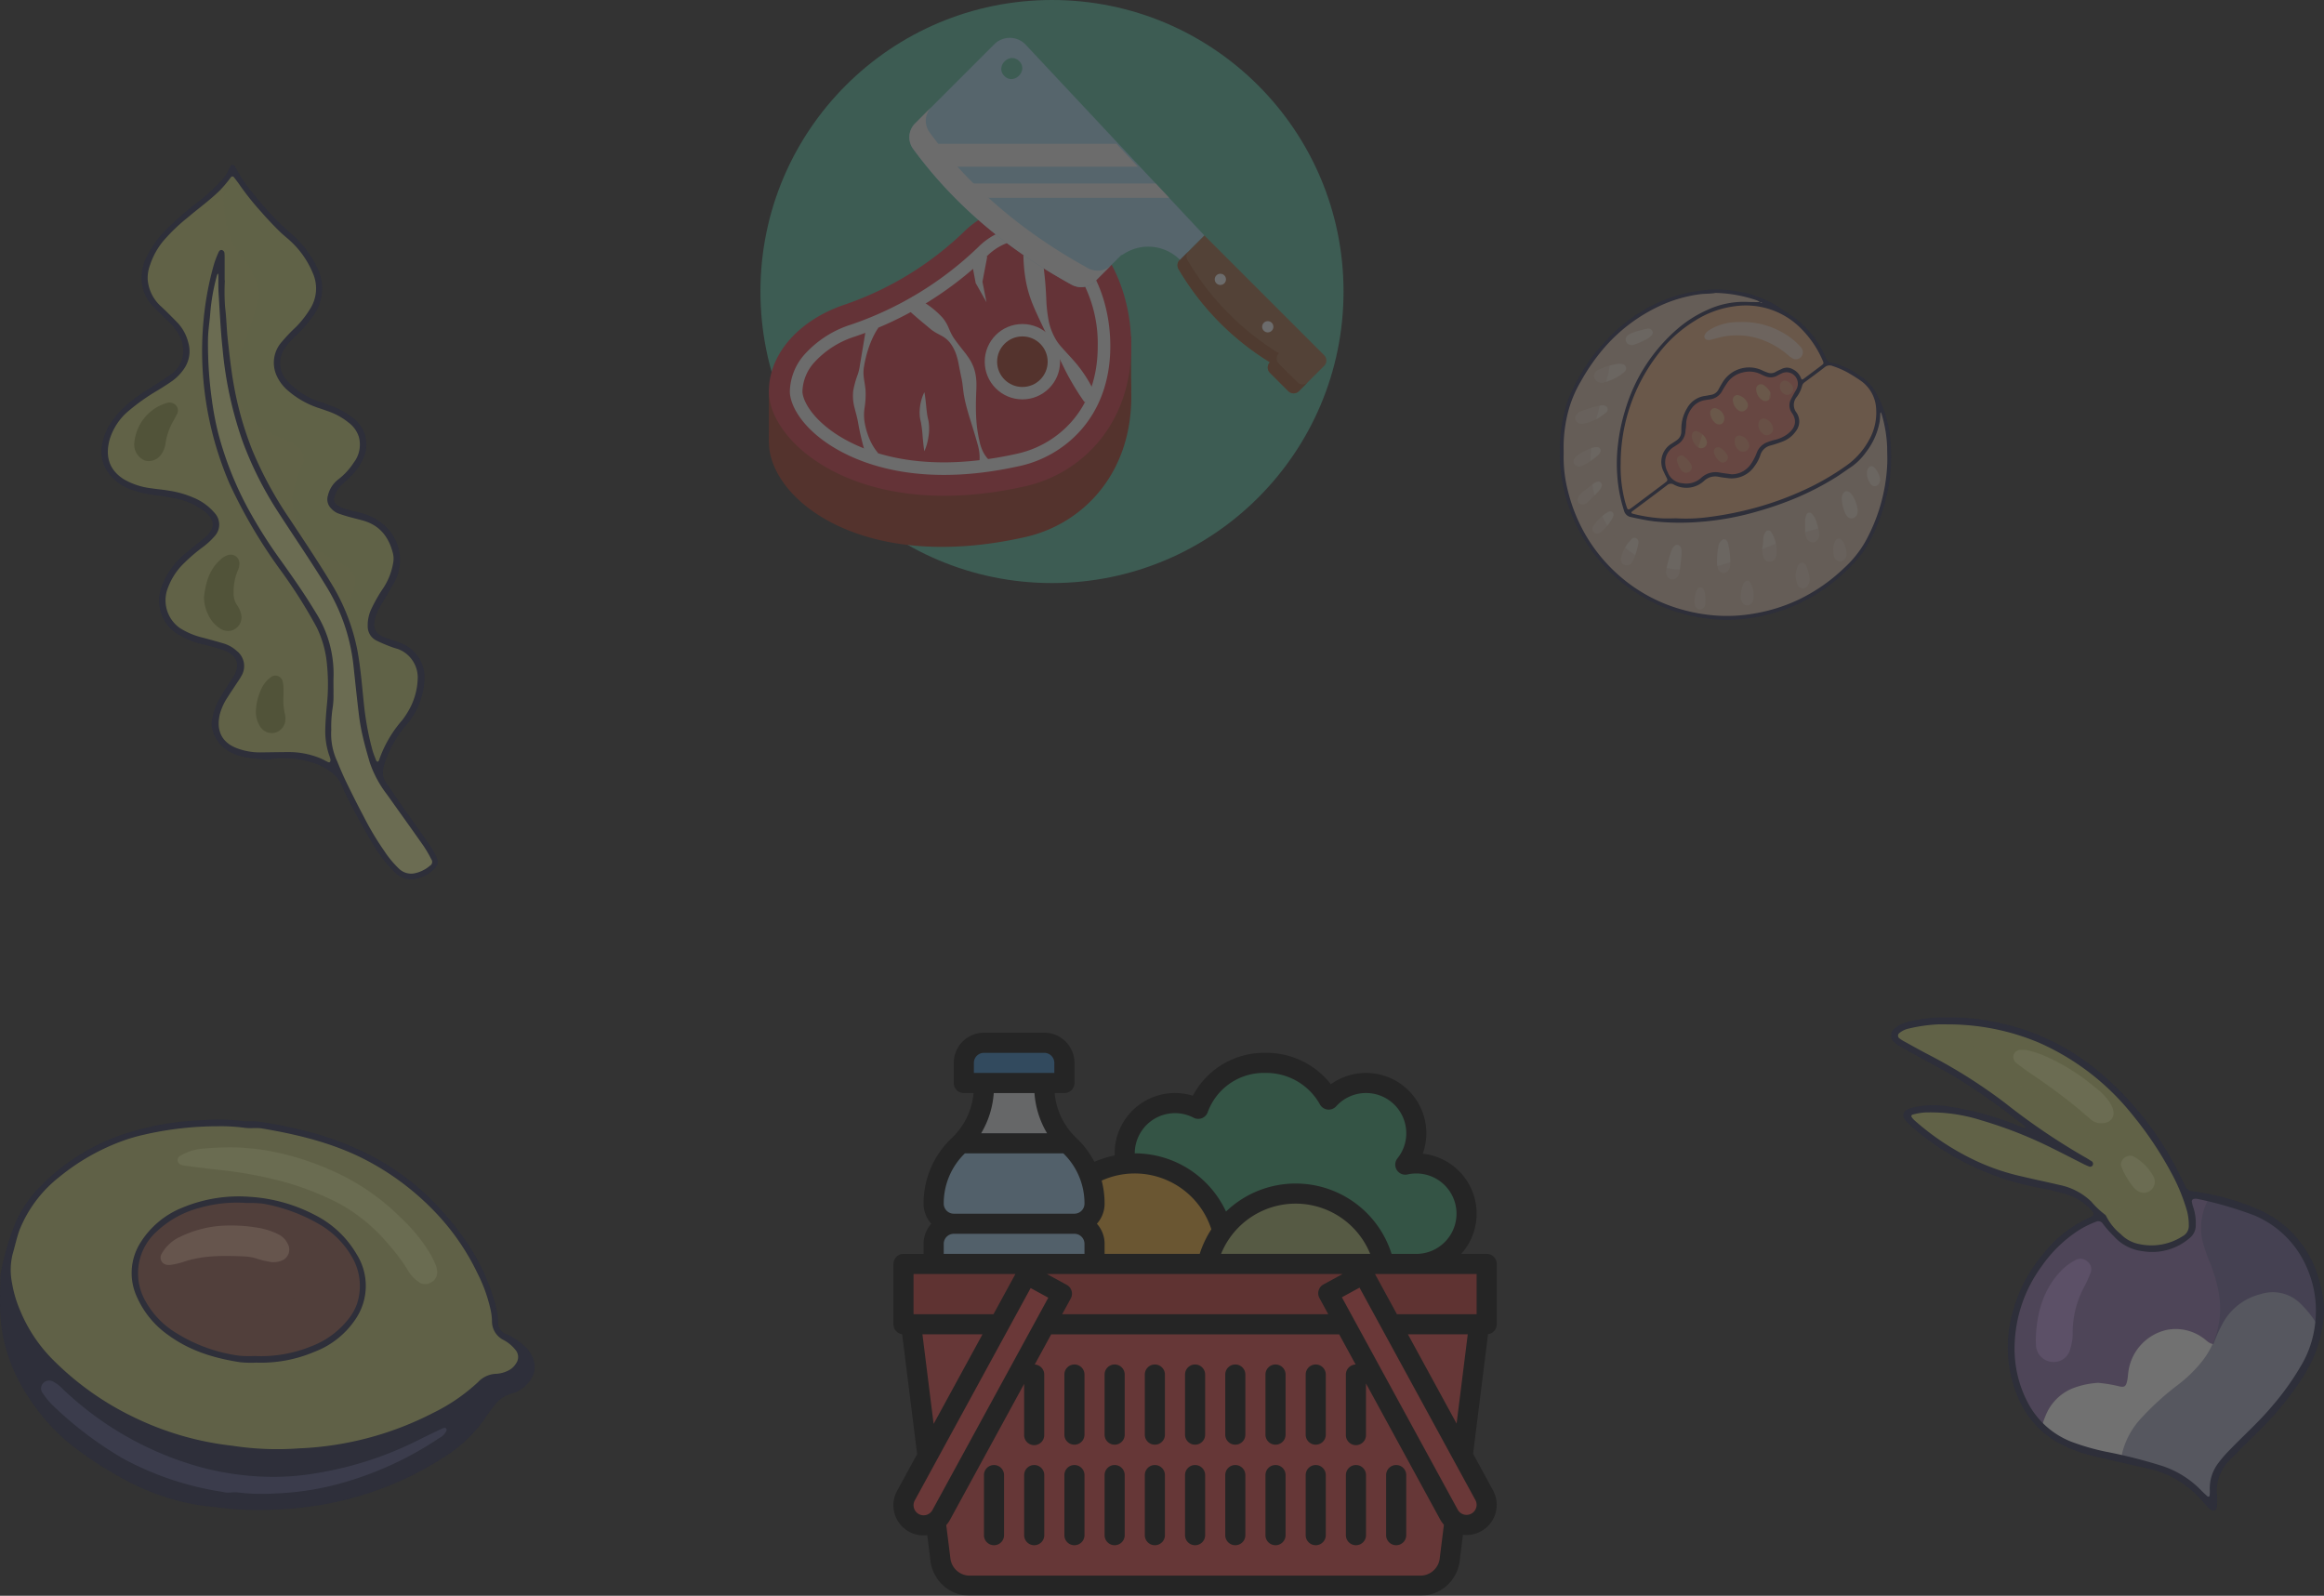 <svg xmlns="http://www.w3.org/2000/svg" width="454.359" height="312" viewBox="0 0 454.359 312">
    <rect x="0" y="0" width="454.359" height="312" fill="#333333" stroke="none"/>
    <defs>
        <style>
            .cls-2,.cls-6{fill:#c9ce74}.cls-5{fill:#ebf097}.cls-6{opacity:.5;mix-blend-mode:multiply;isolation:isolate}.cls-8{fill:#202449}.cls-12{fill:#ebae80}.cls-14{fill:#eddcce}.cls-20{fill:#969b45}.cls-23{fill:#fff}.cls-27{opacity:.28}.cls-32{fill:#a3d4f7}.cls-34{fill:#99c7e8}.cls-37{fill:#f74643}.cls-39{fill:#aa321e}
        </style>
    </defs>
    <g id="Group_780" data-name="Group 780" transform="translate(-98.329 -220)">
        <g id="Group_505" data-name="Group 505" opacity="0.3" transform="translate(98.329 438.92)">
            <g id="Group_506" data-name="Group 506">
                <g id="Group_501" data-name="Group 501" transform="translate(1.488 .605)">
                    <path id="Path_858" d="M160.532 231.614a58.1 58.1 0 0 1 15.335 3.746 50.524 50.524 0 0 1 19.735 13.7 47.019 47.019 0 0 1 7.931 12.306 23.377 23.377 0 0 1 2.37 8.607 3.144 3.144 0 0 0 1.935 2.842 6.435 6.435 0 0 1 2.2 1.788 3.076 3.076 0 0 1 .106 4.026 4.724 4.724 0 0 1-2.644 1.771 3.965 3.965 0 0 1-.941.147 5.208 5.208 0 0 0-4.005 1.909 4.484 4.484 0 0 1-.708.639 54.171 54.171 0 0 1-12.142 7.147 61 61 0 0 1-13.343 3.954 74.531 74.531 0 0 1-13.108 1.127 66.782 66.782 0 0 1-10.648-.743c-8.68-1.507-16.893-4.256-24.26-9.227a62.355 62.355 0 0 1-8.962-7.122 32.123 32.123 0 0 1-7.584-11.561 19.854 19.854 0 0 1-.112-13.823 25.964 25.964 0 0 1 8.419-11.816A40.942 40.942 0 0 1 135 233.067a54.615 54.615 0 0 1 11.081-1.937 71.7 71.7 0 0 1 9.15-.186c1.769.084 3.533.437 5.301.67zm-4.95 45.186a24.568 24.568 0 0 0 9.095-.137 21.916 21.916 0 0 0 10.395-4.524c4.105-3.323 5.906-9.039 3.728-13.912a16.813 16.813 0 0 0-4.034-5.51A26.3 26.3 0 0 0 162.4 246.6a29.615 29.615 0 0 0-11.016-.349 21.962 21.962 0 0 0-11.587 5.032c-4.271 3.752-5.771 9.05-2.94 14.5a17.986 17.986 0 0 0 6.839 7.055 26.906 26.906 0 0 0 11.886 3.962z" class="cls-2" data-name="Path 858" transform="translate(-110.461 -230.873)"/>
                    <path id="Path_859" fill="#965a4d" d="M142.76 269.285a28.259 28.259 0 0 1-10.54-3.252 19.935 19.935 0 0 1-6.62-5.379 11.855 11.855 0 0 1 .876-16.576 20.371 20.371 0 0 1 9.691-5.067 30.55 30.55 0 0 1 14.008-.051 27.852 27.852 0 0 1 9.3 3.834 20.759 20.759 0 0 1 5.171 4.761 13.338 13.338 0 0 1 2.689 8.764 8.731 8.731 0 0 1-1.029 3.45 14.818 14.818 0 0 1-6.059 6.43 25.564 25.564 0 0 1-12.2 3.391 24.862 24.862 0 0 1-5.287-.305z" data-name="Path 859" transform="translate(-97.802 -223.273)"/>
                    <path id="Path_860" fill="#dca38a" d="M146.131 247.76a14.29 14.29 0 0 1-1.85-.445 9.588 9.588 0 0 0-2.993-.549c-4.007-.169-8.011-.223-11.877 1.141a14.336 14.336 0 0 1-2.043.47 2.786 2.786 0 0 1-.945.045 1.423 1.423 0 0 1-1.1-2.143 7.841 7.841 0 0 1 3.577-3.321 21.848 21.848 0 0 1 8.815-2.217 31.854 31.854 0 0 1 6.461.423 14.051 14.051 0 0 1 3.977 1.28 3.9 3.9 0 0 1 1.841 1.864 2.3 2.3 0 0 1-1.235 3.3 4.3 4.3 0 0 1-2.628.152z" data-name="Path 860" transform="translate(-95.221 -220.636)"/>
                    <path id="Path_861" d="M142.82 233.621a52.941 52.941 0 0 1 13.343 3.815 44.314 44.314 0 0 1 14.459 9.768 31.719 31.719 0 0 1 5.608 6.963 21.013 21.013 0 0 1 1 2.056 3.977 3.977 0 0 1 .282 1.3 2.209 2.209 0 0 1-1.292 2.166 2.123 2.123 0 0 1-2.35-.159 6.662 6.662 0 0 1-1.86-1.9 36.549 36.549 0 0 0-3.96-5.371 33.737 33.737 0 0 0-9.629-8.007 55.865 55.865 0 0 0-11.914-4.556 82.674 82.674 0 0 0-12.208-2.125c-1.962-.208-3.92-.478-5.877-.725a4.66 4.66 0 0 1-.749-.141 1.11 1.11 0 0 1-.908-.87.99.99 0 0 1 .672-1.047 10.5 10.5 0 0 1 3.587-1.243 59.043 59.043 0 0 1 6.853-.31c1.669.019 3.298.212 4.943.386z" class="cls-5" data-name="Path 861" transform="translate(-93.528 -228.418)"/>
                    <path id="Path_862" d="M153.453 284.778a62.424 62.424 0 0 1-21.98-7.429 60.384 60.384 0 0 1-12.328-9.3 31.853 31.853 0 0 1-7.325-11.291 19.265 19.265 0 0 1 .171-14.537 2.118 2.118 0 0 1 1.437-1.38 7.66 7.66 0 0 1 8.233 2.054 15.36 15.36 0 0 1 3.311 5.538c.733 1.9 1.458 3.807 2.137 5.728a26.9 26.9 0 0 0 12.361 14.758 41.728 41.728 0 0 0 18.883 5.575 40.43 40.43 0 0 0 12.1-1.362 65.648 65.648 0 0 0 12.373-5.026c2.4-1.168 4.783-2.395 7.2-3.548a41.141 41.141 0 0 1 7.921-2.784 20.358 20.358 0 0 1 6.641-.457 3.7 3.7 0 0 1 2.272.876 5.968 5.968 0 0 0 1.272.833 6.157 6.157 0 0 1 2 1.743 2.952 2.952 0 0 1 .276 3.55 4.613 4.613 0 0 1-3.013 2.176 6.4 6.4 0 0 1-1.135.147 5.089 5.089 0 0 0-3.519 1.688 27.081 27.081 0 0 1-4.414 3.325 38.852 38.852 0 0 1-5.087 3.021 62.153 62.153 0 0 1-21.731 6.257 81.44 81.44 0 0 1-12.2.355c-1.72-.088-3.423-.236-5.856-.51z" class="cls-6" data-name="Path 862" transform="translate(-110.479 -220.943)"/>
                    <path id="Path_863" fill="#965a4d" d="M143 266.028a28.272 28.272 0 0 1-14.072-5.314 16.345 16.345 0 0 1-5.408-6.553 5.771 5.771 0 0 1-.376-.876c-.149-.588-.568-1.172-.108-1.8.635.053.966.563 1.374.939a14.1 14.1 0 0 0 3.174 2.1 29.849 29.849 0 0 0 11.436 3.464 26.3 26.3 0 0 0 9.65-.747 9.054 9.054 0 0 0 5.649-3.952 13.578 13.578 0 0 0 1.221-2.993c.445-1.462.882-2.925 1.39-4.365a8.42 8.42 0 0 1 3.693-4.244 1.113 1.113 0 0 1 1.7.153 13.951 13.951 0 0 1 4.848 10.807 9.221 9.221 0 0 1-1.068 3.83 14.639 14.639 0 0 1-5.916 6.322 25.469 25.469 0 0 1-12.183 3.454 24.622 24.622 0 0 1-5.004-.225z" data-name="Path 863" transform="translate(-97.618 -219.945)" style="mix-blend-mode:multiply;isolation:isolate" opacity="0.5"/>
                </g>
                <g id="Group_504" data-name="Group 504">
                    <g id="Group_502" data-name="Group 502">
                        <path id="Path_864" d="M150.552 306.194a42.974 42.974 0 0 1-12.179-3.207 32.55 32.55 0 0 1-3.462-1.619 70.982 70.982 0 0 1-11.542-7.451 37.994 37.994 0 0 1-3.619-3.395 42.028 42.028 0 0 1-6.647-9.511 31.632 31.632 0 0 1-3.343-13.811c-.035-1.968.033-3.94.065-5.91a4.634 4.634 0 0 1 .108-.949 52.734 52.734 0 0 1 3.023-10.036 23.645 23.645 0 0 1 4.842-6.829 40.79 40.79 0 0 1 14.972-9.664 54.61 54.61 0 0 1 16.65-3.13 40.7 40.7 0 0 1 7.627.143c1.129.153 2.28-.014 3.428.147a95.119 95.119 0 0 1 9.342 1.9 57.074 57.074 0 0 1 10.066 3.568 48.666 48.666 0 0 1 15.7 11.342c4.61 5 8.437 10.558 10.477 17.156a17.137 17.137 0 0 1 1.084 5.216 2.41 2.41 0 0 0 1.594 2.38 11.784 11.784 0 0 1 3.366 2.156c.188.171.4.318.572.506 1.66 1.823 2.609 4.724-.084 7.308a6.472 6.472 0 0 1-2.783 1.623 6.153 6.153 0 0 0-3.389 2.331 22.325 22.325 0 0 0-1.378 1.829 27.518 27.518 0 0 1-8.892 8.529 62.081 62.081 0 0 1-13.039 6.337 63.482 63.482 0 0 1-11.855 2.946 75.444 75.444 0 0 1-12.753.788c-2.366-.034-4.691-.322-7.951-.693zm4.634-11.861a57.692 57.692 0 0 0 12.994.514 62.677 62.677 0 0 0 26.22-6.92 36.017 36.017 0 0 0 8.794-6.02 5.1 5.1 0 0 1 3.548-1.641 5.68 5.68 0 0 0 2.209-.555 3.636 3.636 0 0 0 1.7-1.486 2.132 2.132 0 0 0-.139-2.654 7.366 7.366 0 0 0-2.344-1.931 4.059 4.059 0 0 1-2.233-3.74 11.717 11.717 0 0 0-.382-2.64 29.687 29.687 0 0 0-2.44-6.62 46.02 46.02 0 0 0-7.292-10.92 51.959 51.959 0 0 0-15.266-11.634c-6.165-3.054-12.775-4.636-19.514-5.781-1.147-.2-2.29.027-3.43-.133a34.55 34.55 0 0 0-5.14-.308 64.422 64.422 0 0 0-14.586 1.654 33.906 33.906 0 0 0-4.393 1.294 42.5 42.5 0 0 0-12.059 6.9 25.02 25.02 0 0 0-7.853 10.4c-.553 1.494-.866 3.064-1.317 4.581a12.842 12.842 0 0 0-.157 5.845 23.2 23.2 0 0 0 1.635 5.475 29.455 29.455 0 0 0 6.19 9.333 57.209 57.209 0 0 0 15.944 11.387 58.78 58.78 0 0 0 19.311 5.6z" class="cls-8" data-name="Path 864" transform="translate(-109.75 -230.577)"/>
                        <path id="Path_865" d="M143.5 270.33c-5.406-.841-9.95-2.362-13.957-5.281a17.965 17.965 0 0 1-6.126-7.41 11.127 11.127 0 0 1 .723-10.775 17.118 17.118 0 0 1 8.268-6.8A28.549 28.549 0 0 1 145.475 238a31.623 31.623 0 0 1 12.9 3.65 19.644 19.644 0 0 1 7.943 7.527 11.585 11.585 0 0 1-.243 12.823 16.766 16.766 0 0 1-7.968 6.3 26.721 26.721 0 0 1-11.365 2.117 21.215 21.215 0 0 1-3.242-.087zm-.1-1.262a21.5 21.5 0 0 0 2.968.053 26.041 26.041 0 0 0 11.2-1.927 16.742 16.742 0 0 0 7.027-5.112 10.222 10.222 0 0 0 1.811-3.123 11.163 11.163 0 0 0-.615-8.552 17.358 17.358 0 0 0-6.461-6.874 33.375 33.375 0 0 0-11.391-4.215 24.876 24.876 0 0 0-3.044-.11 26.233 26.233 0 0 0-9.08.9 19.355 19.355 0 0 0-8.478 4.6 10.948 10.948 0 0 0-2.225 13.776 16.772 16.772 0 0 0 6.073 6.21 30.98 30.98 0 0 0 12.208 4.375z" class="cls-8" data-name="Path 865" transform="translate(-96.62 -222.913)"/>
                    </g>
                    <g id="Group_503" data-name="Group 503" transform="translate(8.027 51.012)">
                        <path id="Path_866" fill="#4d5286" d="M149.3 277.349a59.637 59.637 0 0 1-19.508-6.488 71.989 71.989 0 0 1-13.838-10.461 14.586 14.586 0 0 1-1.935-2.36 1.479 1.479 0 0 1 .053-1.941 1.6 1.6 0 0 1 2.088-.269 6.836 6.836 0 0 1 1.66 1.274 63.344 63.344 0 0 0 27.51 15.511 55.5 55.5 0 0 0 11.508 1.725 50.059 50.059 0 0 0 11.224-.766 68.659 68.659 0 0 0 19.53-6.445c1.421-.721 2.864-1.4 4.3-2.084a3.173 3.173 0 0 1 .717-.249.4.4 0 0 1 .3.173.457.457 0 0 1 .057.353 2.946 2.946 0 0 1-1.429 1.478 66.15 66.15 0 0 1-18.085 8.519 55.5 55.5 0 0 1-14.1 2.325 38.373 38.373 0 0 1-7.051-.186c-1.072-.164-2.168.197-3.001-.109z" data-name="Path 866" transform="translate(-113.683 -255.565)"/>
                    </g>
                </g>
            </g>
        </g>
        <g id="Group_517" data-name="Group 517" opacity="0.3" transform="translate(403.271 276.588)">
            <g id="Group_516" data-name="Group 516">
                <g id="Group_515" data-name="Group 515" transform="translate(.255 .328)">
                    <path id="Path_884" fill="#e17764" d="M356.753 191.206l-1.494-.18c-.383-.046-.768-.092-1.151-.135a3.5 3.5 0 0 0-3.055 1.076 3.7 3.7 0 0 1-2.516 1.041c-.385.026-.773 0-1.16-.009a3.548 3.548 0 0 1-3.169-2.006 5.215 5.215 0 0 1-.687-2.315 3.788 3.788 0 0 1 1.9-3.606 7.274 7.274 0 0 0 1.227-.869 2.55 2.55 0 0 0 .828-1.736c.025-.463.038-.928.055-1.392a6.052 6.052 0 0 1 1.722-3.953 3.223 3.223 0 0 1 1.675-.993 11.241 11.241 0 0 1 1.583-.345 2.731 2.731 0 0 0 2.273-1.577c.223-.407.444-.816.689-1.21a5.762 5.762 0 0 1 7.249-2.106c.208.1.414.211.629.3a2.45 2.45 0 0 0 2.533-.154 4.009 4.009 0 0 1 .942-.441 2.232 2.232 0 0 1 2.634.654 2.463 2.463 0 0 1 .689 2.654 10.671 10.671 0 0 1-.5 1.04c-.268.515-.553 1.02-.823 1.532a1.794 1.794 0 0 0 .124 1.97 5.516 5.516 0 0 1 .362.594 2.954 2.954 0 0 1-.486 3.536 5.511 5.511 0 0 1-2.49 1.638c-.553.171-1.109.342-1.671.483a3.467 3.467 0 0 0-2.617 2.39 7.319 7.319 0 0 1-.887 1.756 4.855 4.855 0 0 1-4.408 2.363z" data-name="Path 884" transform="translate(-323.541 -155.009)"/>
                    <g id="Group_511" data-name="Group 511" transform="translate(11.174 2.398)">
                        <path id="Path_885" d="M348.159 202.468a36.814 36.814 0 0 1-8.4-.89c-.3-.068-.6-.153-.9-.23a1.407 1.407 0 0 1-1.035-1 25.619 25.619 0 0 1-.936-3.833 29.986 29.986 0 0 1-.432-6.357 39.747 39.747 0 0 1 .7-5.753 36.5 36.5 0 0 1 2.969-8.781 32.4 32.4 0 0 1 4.257-6.624 28.223 28.223 0 0 1 6.754-5.978 20.431 20.431 0 0 1 8.238-2.961 15.284 15.284 0 0 1 9.426 1.739 17.373 17.373 0 0 1 6.518 6.317 13.737 13.737 0 0 1 1.438 2.781 1.027 1.027 0 0 0 .845.686 17.934 17.934 0 0 1 6.455 3.091 7.513 7.513 0 0 1 3.141 5.348 11.494 11.494 0 0 1-1.789 7.516 15.147 15.147 0 0 1-4.468 4.663 55.242 55.242 0 0 1-12.028 6.258 63.484 63.484 0 0 1-11.979 3.239 50.542 50.542 0 0 1-5.184.612c-1.196.081-2.39.18-3.59.157zm10.464-8.841a4.365 4.365 0 0 0 2.169-.427 5.362 5.362 0 0 0 2.235-2.129 16.387 16.387 0 0 0 .964-1.98 2.5 2.5 0 0 1 1.287-1.421 10.727 10.727 0 0 1 1.076-.428c.62-.216 1.251-.408 1.871-.623a5.613 5.613 0 0 0 2.354-1.632 3.013 3.013 0 0 0 .723-2.473 2.66 2.66 0 0 0-.522-1.276 2.371 2.371 0 0 1-.118-2.627c.227-.448.5-.874.751-1.307a4.4 4.4 0 0 0 .613-1.494 1.1 1.1 0 0 0-.1-.777c-.192-.334-.326-.7-.542-1.02a2.369 2.369 0 0 0-2.864-.9 7.917 7.917 0 0 0-1.045.5 2.628 2.628 0 0 1-2.242.128c-.4-.141-.79-.315-1.181-.484a4.7 4.7 0 0 0-2.817-.338 5.677 5.677 0 0 0-3.838 2.358 13.81 13.81 0 0 0-.885 1.5 2.684 2.684 0 0 1-2.188 1.518c-.306.035-.613.083-.917.135a4.682 4.682 0 0 0-3.591 2.971 6.782 6.782 0 0 0-.579 3.281 2.561 2.561 0 0 1-1.1 2.3c-.335.259-.712.463-1.065.7a3.832 3.832 0 0 0-1.628 4.247 11.4 11.4 0 0 0 .694 1.715 3.186 3.186 0 0 0 2.447 1.761 4.912 4.912 0 0 0 4.611-1.284 2.552 2.552 0 0 1 1.769-.748 6.824 6.824 0 0 1 1.846.114 8.05 8.05 0 0 0 1.812.14z" class="cls-12" data-name="Path 885" transform="translate(-336.422 -159.92)"/>
                    </g>
                    <path id="Path_886" fill="#dbc0aa" d="M359.94 221.8a29.719 29.719 0 0 1-11.859-2.1 30.532 30.532 0 0 1-10.677-6.841 33.425 33.425 0 0 1-4.684-5.6 32.412 32.412 0 0 1-4.88-12.817 31.727 31.727 0 0 1-.374-6.591 30.255 30.255 0 0 1 1.345-7.755 28.1 28.1 0 0 1 2.526-5.35 38.451 38.451 0 0 1 4.637-6.373 34.025 34.025 0 0 1 7.964-6.507 27.953 27.953 0 0 1 7.493-3.074 25.494 25.494 0 0 1 8.408-.72 23.656 23.656 0 0 1 7.716 2.015 4.122 4.122 0 0 1 .687.422.22.22 0 0 1 .062.308c-.063.083-.176.19-.262.185a4.8 4.8 0 0 1-.8-.127 16.931 16.931 0 0 0-3.792-.454 17.891 17.891 0 0 0-6.667 1.379 24.131 24.131 0 0 0-6.584 4.074 30.772 30.772 0 0 0-6.362 7.634 36.571 36.571 0 0 0-4.661 12.683 17.82 17.82 0 0 0-.346 3.345c0 .537-.17 1.076-.16 1.612a33.48 33.48 0 0 0 1.395 9.492 1.531 1.531 0 0 0 1.258 1.17 48.434 48.434 0 0 0 5.37.916 54.2 54.2 0 0 0 5.8.141 23.684 23.684 0 0 0 3.119-.238c1.725-.228 3.451-.465 5.158-.8a61.847 61.847 0 0 0 11.774-3.518 53.63 53.63 0 0 0 10.311-5.545c.572-.4 1.122-.829 1.7-1.21a8.267 8.267 0 0 0 1.755-1.843 13.562 13.562 0 0 0 2.791-5.427 11.725 11.725 0 0 0 .375-2.519 2.319 2.319 0 0 1 .062-.573.359.359 0 0 1 .239-.207.374.374 0 0 1 .3.109 1.613 1.613 0 0 1 .277.5 28.619 28.619 0 0 1 1.046 4.637 30.75 30.75 0 0 1 .2 6.023c-.065 1.194-.243 2.384-.427 3.567a34.888 34.888 0 0 1-2.913 9.394 22.725 22.725 0 0 1-4.967 6.947 35.78 35.78 0 0 1-8.738 6.272 33.091 33.091 0 0 1-9.589 3.055 21.545 21.545 0 0 1-5.026.309z" data-name="Path 886" transform="translate(-327.415 -157.987)"/>
                    <g id="Group_512" data-name="Group 512" transform="translate(2.44 7.337)">
                        <path id="Path_887" d="M334.185 173.18a1.6 1.6 0 0 1-1.526-1.013 1.281 1.281 0 0 1 .774-1.524 14.373 14.373 0 0 1 3.751-1.185 2.664 2.664 0 0 1 1.034.058.845.845 0 0 1 .395 1.449 3.394 3.394 0 0 1-.522.458 10.679 10.679 0 0 1-3.44 1.644c-.186.051-.375.091-.466.113z" class="cls-14" data-name="Path 887" transform="translate(-328.606 -162.568)"/>
                        <path id="Path_888" d="M346.964 200.232c-.127.854-.153 2.018-.411 3.154a1.925 1.925 0 0 1-.377.838 1.151 1.151 0 0 1-2.008-.2 1.467 1.467 0 0 1-.184-1.006 24.086 24.086 0 0 1 1.041-3.924 2.1 2.1 0 0 1 .551-.874.739.739 0 0 1 1.245.228c.163.328.195.628.143 1.784z" class="cls-14" data-name="Path 888" transform="translate(-325.873 -155.693)"/>
                        <path id="Path_889" d="M352 201.148a13.882 13.882 0 0 1 .254-2.6 1.821 1.821 0 0 1 .8-1.356.568.568 0 0 1 .74.076 1.376 1.376 0 0 1 .367.71 15.058 15.058 0 0 1 .418 4.127 2.323 2.323 0 0 1-.231.891 1.152 1.152 0 0 1-1.112.692 1.107 1.107 0 0 1-1.042-.784 4.541 4.541 0 0 1-.194-1.756z" class="cls-14" data-name="Path 889" transform="translate(-323.94 -155.906)"/>
                        <path id="Path_890" d="M334.742 176h.346a.855.855 0 0 1 .844.493.768.768 0 0 1-.289.923 9.674 9.674 0 0 1-1.195.9 8.788 8.788 0 0 1-2.865 1.184 2.553 2.553 0 0 1-1.03.04 1.081 1.081 0 0 1-.691-1.7 1.758 1.758 0 0 1 .8-.646 24.437 24.437 0 0 1 3.855-1.18.79.79 0 0 1 .225-.014z" class="cls-14" data-name="Path 890" transform="translate(-329.317 -160.987)"/>
                        <path id="Path_891" d="M361.956 199.661a3 3 0 0 1-.236 1.356 1.214 1.214 0 0 1-1.171.783 1.116 1.116 0 0 1-1.137-.809 3.547 3.547 0 0 1-.261-1.927 8.54 8.54 0 0 0 .155-1.608 2.574 2.574 0 0 1 .279-1.114c.149-.316.311-.643.736-.639.359 0 .539.259.694.536.057.1.11.2.16.308a6.944 6.944 0 0 1 .781 3.114z" class="cls-14" data-name="Path 891" transform="translate(-322.225 -156.241)"/>
                        <path id="Path_892" d="M365.863 195.53v-1.039a2.791 2.791 0 0 1 .252-1.118.618.618 0 0 1 1.1-.226 2.942 2.942 0 0 1 .645.948 13 13 0 0 1 .773 2.887 1.194 1.194 0 0 1 .01.231 1.515 1.515 0 0 1-1.053 1.489 1.423 1.423 0 0 1-1.5-1.01 3.015 3.015 0 0 1-.226-1.124c.006-.346 0-.692 0-1.039z" class="cls-14" data-name="Path 892" transform="translate(-320.598 -156.916)"/>
                        <path id="Path_893" d="M374.761 193.318a2.9 2.9 0 0 1-.073.6 1.29 1.29 0 0 1-.968.911 1.035 1.035 0 0 1-1.019-.426 1.962 1.962 0 0 1-.333-.473 7.594 7.594 0 0 1-.717-3.029 1.765 1.765 0 0 1 .289-.991.778.778 0 0 1 1.112-.249 1.43 1.43 0 0 1 .442.366 6.338 6.338 0 0 1 1.267 3.291z" class="cls-14" data-name="Path 893" transform="translate(-319.203 -157.728)"/>
                        <path id="Path_894" d="M338.024 202.217a1.017 1.017 0 0 1-1.118-.807 1.377 1.377 0 0 1-.036-.682 7.815 7.815 0 0 1 2.044-3.582.705.705 0 0 1 .833-.239.859.859 0 0 1 .519.948 12.9 12.9 0 0 1-1.134 3.642 1.2 1.2 0 0 1-1.108.72z" class="cls-14" data-name="Path 894" transform="translate(-327.587 -155.966)"/>
                        <path id="Path_895" d="M330.59 186.355a1.11 1.11 0 0 1-1.079-.519.927.927 0 0 1 .11-1.085 2.717 2.717 0 0 1 .57-.574 10.786 10.786 0 0 1 2.994-1.51 2.423 2.423 0 0 1 .8-.1.7.7 0 0 1 .587 1.088 1.991 1.991 0 0 1-.431.54 14.1 14.1 0 0 1-2.879 1.947 3.5 3.5 0 0 1-.672.213z" class="cls-14" data-name="Path 895" transform="translate(-329.383 -159.404)"/>
                        <path id="Path_896" d="M364.365 203.267a7.032 7.032 0 0 1 .376-1.7 1.434 1.434 0 0 1 .476-.639.666.666 0 0 1 .85 0 1.568 1.568 0 0 1 .463.651 8.385 8.385 0 0 1 .579 2.349 1.938 1.938 0 0 1-.352 1.317 1.094 1.094 0 0 1-1.965-.092 5.638 5.638 0 0 1-.427-1.886z" class="cls-14" data-name="Path 896" transform="translate(-320.958 -155.019)"/>
                        <path id="Path_897" d="M342.913 164.7a1.34 1.34 0 0 1-.141.346 2.878 2.878 0 0 1-.937.843 17.918 17.918 0 0 1-2.526 1.13 1.322 1.322 0 0 1-1.011 0 1.027 1.027 0 0 1-.309-1.774 2.593 2.593 0 0 1 .682-.426 16.621 16.621 0 0 1 3.217-.906.865.865 0 0 1 1.025.787z" class="cls-14" data-name="Path 897" transform="translate(-327.404 -163.9)"/>
                        <path id="Path_898" d="M331.17 192.472c-.782.022-1.174-.392-1.123-.955a1.732 1.732 0 0 1 .644-1.2c.835-.686 1.69-1.349 2.55-2a1.872 1.872 0 0 1 .633-.278.684.684 0 0 1 .852.877 2.436 2.436 0 0 1-.608.977c-.659.7-1.346 1.386-2.041 2.057a1.746 1.746 0 0 1-.907.522z" class="cls-14" data-name="Path 898" transform="translate(-329.225 -158.093)"/>
                        <path id="Path_899" d="M355.739 206.55a7.1 7.1 0 0 1 .433-2.148 1.292 1.292 0 0 1 .465-.649.618.618 0 0 1 .839.073.457.457 0 0 1 .073.091 4.8 4.8 0 0 1 .551 3.669 1.179 1.179 0 0 1-.29.491 1.075 1.075 0 0 1-1.771-.192 2.2 2.2 0 0 1-.3-1.335z" class="cls-14" data-name="Path 899" transform="translate(-323.036 -154.333)"/>
                        <path id="Path_900" d="M335.761 192.7a.657.657 0 0 1 .733.634 1.524 1.524 0 0 1-.149.548 8.839 8.839 0 0 1-2.226 2.77 1.969 1.969 0 0 1-.488.3.744.744 0 0 1-.938-.2.786.786 0 0 1-.227-1.035 8.372 8.372 0 0 1 3.026-2.943.894.894 0 0 1 .269-.074z" class="cls-14" data-name="Path 900" transform="translate(-328.668 -156.964)"/>
                        <path id="Path_901" d="M370.3 199.261a3.5 3.5 0 0 1 .391-1.793.737.737 0 0 1 1.251-.2 1.821 1.821 0 0 1 .423.54 7.024 7.024 0 0 1 .552 2 1.025 1.025 0 0 1 0 .231 1.43 1.43 0 0 1-1.13 1.421 1.358 1.358 0 0 1-1.372-1.168 8.081 8.081 0 0 1-.115-1.031z" class="cls-14" data-name="Path 901" transform="translate(-319.53 -155.927)"/>
                        <path id="Path_902" d="M350.556 207.189a6.041 6.041 0 0 1-.006.808 1.125 1.125 0 0 1-.979.991 1.062 1.062 0 0 1-1.055-.893 2.888 2.888 0 0 1-.079-.686 6.941 6.941 0 0 1 .334-1.928 1.559 1.559 0 0 1 .269-.506.68.68 0 0 1 1.158.077 2.677 2.677 0 0 1 .331 1.1c.04.344.042.692.061 1.039z" class="cls-14" data-name="Path 902" transform="translate(-324.795 -154.077)"/>
                        <path id="Path_903" d="M375.608 187a1.721 1.721 0 0 1 .311-1.088.7.7 0 0 1 1.1-.119 4.5 4.5 0 0 1 1.16 2.207 1.227 1.227 0 0 1-.171.887.953.953 0 0 1-1.695.141 3.662 3.662 0 0 1-.705-2.028z" class="cls-14" data-name="Path 903" transform="translate(-318.251 -158.681)"/>
                    </g>
                    <g id="Group_513" data-name="Group 513" transform="translate(22.642 17.491)">
                        <path id="Path_904" d="M348.01 181.082a3.562 3.562 0 0 1 .074-.476.762.762 0 0 1 1-.511 2.923 2.923 0 0 1 1.865 1.9 1.123 1.123 0 0 1-1.322 1.374 1.484 1.484 0 0 1-.61-.3 3.219 3.219 0 0 1-1.007-1.987z" class="cls-12" data-name="Path 904" transform="translate(-345.099 -170.166)"/>
                        <path id="Path_905" d="M361.394 179.977a1.282 1.282 0 0 1-.72 1.228 1.107 1.107 0 0 1-1.3-.16 2.146 2.146 0 0 1-.83-2.154 1.025 1.025 0 0 1 1.209-.814 2.413 2.413 0 0 1 1.641 1.9z" class="cls-12" data-name="Path 905" transform="translate(-342.571 -170.645)"/>
                        <path id="Path_906" d="M355.411 174.367a2.693 2.693 0 0 1 2 1.7 1.217 1.217 0 0 1-.445 1.232 1.117 1.117 0 0 1-1.29.12 2.6 2.6 0 0 1-1.192-2.214.926.926 0 0 1 .927-.838z" class="cls-12" data-name="Path 906" transform="translate(-343.544 -171.534)"/>
                        <path id="Path_907" d="M355.739 180.731a2.288 2.288 0 0 1 1.9 2.02 1.241 1.241 0 0 1-1.653 1.1 2.149 2.149 0 0 1-1.15-2.5.979.979 0 0 1 .903-.62z" class="cls-12" data-name="Path 907" transform="translate(-343.476 -170.001)"/>
                        <path id="Path_908" d="M348.612 186.15a1.129 1.129 0 0 1-1.622 1.013 1.9 1.9 0 0 1-.514-.454 4.9 4.9 0 0 1-.788-1.789.8.8 0 0 1 .392-.89.745.745 0 0 1 .871-.011 4.6 4.6 0 0 1 1.54 1.691 1.5 1.5 0 0 1 .121.44z" class="cls-12" data-name="Path 908" transform="translate(-345.664 -169.242)"/>
                        <path id="Path_909" d="M361.017 174.817a1.053 1.053 0 0 1-1.606.975 2.588 2.588 0 0 1-1.25-2.112.929.929 0 0 1 1.439-.86 3.982 3.982 0 0 1 1.274 1.325 1.2 1.2 0 0 1 .143.672z" class="cls-12" data-name="Path 909" transform="translate(-342.655 -171.943)"/>
                        <path id="Path_910" d="M353.692 178.295c.015 1.1-.735 1.588-1.568 1.183a2.724 2.724 0 0 1-1.211-2.127.893.893 0 0 1 1.318-.812 2.213 2.213 0 0 1 1.461 1.756z" class="cls-12" data-name="Path 910" transform="translate(-344.401 -171.037)"/>
                        <path id="Path_911" d="M352.3 182.578a.75.75 0 0 1 .227.03 3.29 3.29 0 0 1 1.673 1.681.971.971 0 0 1-.393 1.123.91.91 0 0 1-1.085.012 3.073 3.073 0 0 1-1.23-1.9.852.852 0 0 1 .808-.946z" class="cls-12" data-name="Path 911" transform="translate(-344.265 -169.556)"/>
                        <path id="Path_912" d="M362.866 172.084a1.913 1.913 0 0 1 1.638 1.57 1.19 1.19 0 0 1-1.571 1.178 1.765 1.765 0 0 1-1-2.005 1.01 1.01 0 0 1 .933-.743z" class="cls-12" data-name="Path 912" transform="translate(-341.756 -172.084)"/>
                    </g>
                    <g id="Group_514" data-name="Group 514" transform="translate(28.028 6.053)">
                        <path id="Path_913" fill="#f4d7c3" d="M356.9 162.869a15.733 15.733 0 0 1 10.537 3.513 15.321 15.321 0 0 1 1.408 1.375 1.486 1.486 0 0 1 .413 1.052 1.372 1.372 0 0 1-1.892 1.231 5.424 5.424 0 0 1-1.036-.737 16.494 16.494 0 0 0-4.745-2.856 14.283 14.283 0 0 0-9.1-.441c-.445.125-.893.247-1.348.342a1.449 1.449 0 0 1-.571 0 .681.681 0 0 1-.5-.978 2.039 2.039 0 0 1 .766-.849 9.7 9.7 0 0 1 3.41-1.4 10.8 10.8 0 0 1 2.658-.252z" data-name="Path 913" transform="translate(-350.005 -162.865)"/>
                    </g>
                    <path id="Path_914" fill="#ebae80" d="M348.175 201.54a37.443 37.443 0 0 1-8.4-.895c-.264-.061-.522-.149-.788-.2a1.483 1.483 0 0 1-1.2-1.119 24.462 24.462 0 0 1-.881-3.606 34.218 34.218 0 0 1-.474-5.425 37.853 37.853 0 0 1 .74-6.909 35.549 35.549 0 0 1 2.933-8.67 32.3 32.3 0 0 1 4.257-6.631 28.543 28.543 0 0 1 4.109-4.085c.357-.287.519-.251.708.161a5.776 5.776 0 0 1 .493 3.059 29.961 29.961 0 0 1-2.072 7.833q-1.889 4.813-3.562 9.7a13.726 13.726 0 0 0-.781 5.6 12.67 12.67 0 0 0 .525 3.311 7.161 7.161 0 0 0 3.062 3.678 5.024 5.024 0 0 0 2.443.65 13.132 13.132 0 0 0 3.35-.253c2.123-.429 4.269-.749 6.359-1.341 1.159-.329 2.262-.8 3.4-1.189.989-.34 1.963-.726 2.962-1.032a34.681 34.681 0 0 0 10.8-5.779 30.593 30.593 0 0 0 3.492-3.057 20.406 20.406 0 0 0 5.02-8.907 5.27 5.27 0 0 1 .341-1.344c.094-.159.254-.21.381-.074a4.831 4.831 0 0 1 .649.81 8.565 8.565 0 0 1 1.159 3.374 10.773 10.773 0 0 1-.885 5.646 15.04 15.04 0 0 1-5.37 6.42 55.611 55.611 0 0 1-12.025 6.258 63.653 63.653 0 0 1-11.977 3.24c-1.712.292-3.442.486-5.182.619-1.193.089-2.387.137-3.586.157z" data-name="Path 914" transform="translate(-325.246 -156.585)" style="mix-blend-mode:multiply;isolation:isolate" opacity="0.5"/>
                    <path id="Path_915" fill="#e17764" d="M364.219 177.18v-.928a3.475 3.475 0 0 1 .449-1.786 10.5 10.5 0 0 1 3.188-3.629.864.864 0 0 1 1.257.047 2.683 2.683 0 0 1 .865 3.4c-.129.279-.316.531-.464.8-.222.407-.432.821-.649 1.232a1.909 1.909 0 0 0 .141 2.175 3.3 3.3 0 0 1 .663 1.946 2.7 2.7 0 0 1-.625 1.824 5.717 5.717 0 0 1-2.611 1.865 15.32 15.32 0 0 1-1.559.458 3.621 3.621 0 0 0-2.884 2.561 6.715 6.715 0 0 1-1.652 2.632 4.456 4.456 0 0 1-3.01 1.321 7.157 7.157 0 0 1-2.081-.132 6.7 6.7 0 0 0-.687-.105 3.861 3.861 0 0 0-3.6 1.132 3.037 3.037 0 0 1-1.519.809 6.578 6.578 0 0 1-2.88.042 2.955 2.955 0 0 1-1.59-.912 4.94 4.94 0 0 1-1.387-4.37 3.656 3.656 0 0 1 1.848-2.559 6.705 6.705 0 0 0 1.226-.871 2.549 2.549 0 0 0 .816-1.741c.024-.464.031-.929.055-1.392a5.988 5.988 0 0 1 1.992-4.185c.4-.373.6-.354.969.071a5.16 5.16 0 0 1 1.092 4.889c-.2.785-.525 1.537-.766 2.314-.216.7-.408 1.41-.582 2.123-.084.352.148.579.517.594a1.391 1.391 0 0 0 1.052-.412 5 5 0 0 0 .659-.8 26.579 26.579 0 0 1 3.36-3.982 6.516 6.516 0 0 1 4.8-1.944h1.161c.232 0 .465.006.7-.014 1.406-.12 1.741-.486 1.737-1.889v-.582z" data-name="Path 915" transform="translate(-323.54 -154.952)" style="mix-blend-mode:multiply;isolation:isolate" opacity="0.5"/>
                    <path id="Path_916" fill="#dbc0aa" d="M359.82 219.876a29.584 29.584 0 0 1-11.82-2.14 30.5 30.5 0 0 1-10.655-6.871 33.386 33.386 0 0 1-4.731-5.708 32.475 32.475 0 0 1-4.767-12.614 30.024 30.024 0 0 1-.372-6.705 27.05 27.05 0 0 1 2.74-10.948 45.351 45.351 0 0 1 4.58-7.116c.455-.576.979-1.1 1.479-1.637.2-.212.419-.145.519.139a5.827 5.827 0 0 1 .246 1.6 16.7 16.7 0 0 1-.612 5.168c-.572 2.25-1.2 4.486-1.781 6.733a45.725 45.725 0 0 0-1.4 7.869 24.216 24.216 0 0 0 2.338 12.607 20.565 20.565 0 0 0 1.788 3.119 16.334 16.334 0 0 0 5.317 4.756 17.516 17.516 0 0 0 6.777 2.283 24.159 24.159 0 0 0 5.56-.036 33.536 33.536 0 0 0 9.088-2.708c2.736-1.179 5.481-2.344 8.254-3.433a34.95 34.95 0 0 1 7.445-2.2 16.094 16.094 0 0 1 2.992-.308 15.58 15.58 0 0 1 5.006.877c.516.2.614.4.371.882a21.243 21.243 0 0 1-3.883 5.743 43.028 43.028 0 0 1-4.765 4.241 32.81 32.81 0 0 1-10.68 5.233 29.083 29.083 0 0 1-9.034 1.174z" data-name="Path 916" transform="translate(-327.417 -156.055)" style="mix-blend-mode:multiply;isolation:isolate" opacity="0.5"/>
                </g>
                <path id="Path_917" d="M327.225 189.634a31.882 31.882 0 0 1 1.273-9.31 11.757 11.757 0 0 1 .582-1.64 39.454 39.454 0 0 1 4.937-8.389c.622-.794 1.319-1.519 1.978-2.278a29.149 29.149 0 0 1 4.251-3.929 29.652 29.652 0 0 1 10.6-5.372 33.394 33.394 0 0 1 5.48-.929 23.616 23.616 0 0 1 5.645.324 19.656 19.656 0 0 1 5.322 1.607 16.891 16.891 0 0 1 3.7 2.147 3.923 3.923 0 0 0 .49.309 18.738 18.738 0 0 1 7.17 7.719c.269.515.507 1.045.772 1.562a.923.923 0 0 0 .7.543 13.99 13.99 0 0 1 5.192 2.226c.2.122.381.267.581.385a8.877 8.877 0 0 1 3.308 3.648 23.071 23.071 0 0 1 2.556 7.908 40.8 40.8 0 0 1 .211 4.968 28.3 28.3 0 0 1-.484 5.192 36.56 36.56 0 0 1-2.315 7.773 30.078 30.078 0 0 1-2.358 4.525 12.491 12.491 0 0 1-1.031 1.4 35.441 35.441 0 0 1-6.643 6.117 33.129 33.129 0 0 1-7.351 3.936 35.356 35.356 0 0 1-7.632 1.949 28.278 28.278 0 0 1-6.022.253 33.943 33.943 0 0 1-10.486-2.368 32.885 32.885 0 0 1-15.292-12.714 32.581 32.581 0 0 1-4.667-12.05c-.087-.494-.16-.993-.227-1.49a23.3 23.3 0 0 1-.24-4.022zm39.111-29.425a2.084 2.084 0 0 0 .263.155c.087.037.144 0 .136-.079 0-.016-.06-.034-.093-.038-.1-.012-.208-.02-.313-.03a2.608 2.608 0 0 0-.475-.319 26.47 26.47 0 0 0-8.183-1.49c-1.03.2-2.087.119-3.118.266a26.957 26.957 0 0 0-7.139 1.983 32.474 32.474 0 0 0-12.245 9.36 39.533 39.533 0 0 0-3.827 5.674 23.184 23.184 0 0 0-2.313 5.309 27.362 27.362 0 0 0-1.06 7.914c.019.581 0 1.163 0 1.743a26.255 26.255 0 0 0 .859 6.544 32.838 32.838 0 0 0 3.412 8.485 32.034 32.034 0 0 0 7.336 8.63 31.243 31.243 0 0 0 11.008 5.853 33.517 33.517 0 0 0 7.64 1.351 30.475 30.475 0 0 0 6.823-.395 33.108 33.108 0 0 0 8.844-2.741 34.013 34.013 0 0 0 8.846-6.122 21.2 21.2 0 0 0 4.1-5.022 34.472 34.472 0 0 0 4.407-15.489c.037-1.042-.015-2.073-.021-3.11a25.866 25.866 0 0 0-1.106-6.621 1.327 1.327 0 0 0-.166-.292 1.13 1.13 0 0 0-.076.274 10.581 10.581 0 0 1-.129 1.618 13.651 13.651 0 0 1-2.7 5.976 11.616 11.616 0 0 1-2.871 2.848c-1.1.723-2.15 1.516-3.277 2.2a55.563 55.563 0 0 1-7.534 3.873 67.381 67.381 0 0 1-7.79 2.691 54.315 54.315 0 0 1-11.066 1.975 47.331 47.331 0 0 1-8.932-.123c-1.5-.187-2.973-.506-4.447-.826a1.685 1.685 0 0 1-1.353-1.261 28.767 28.767 0 0 1-1.326-6.938 31.292 31.292 0 0 1 .134-5.911 36.963 36.963 0 0 1 1.422-6.807 33.424 33.424 0 0 1 10.234-15.891 23.377 23.377 0 0 1 5.76-3.66 16.834 16.834 0 0 1 7.659-1.609c.894.043 1.786.036 2.677.051zm-27.217 31.54a26.582 26.582 0 0 0 .749 7.033c.128.565.311 1.118.493 1.669.1.293.287.357.536.213a4.85 4.85 0 0 0 .48-.324q3.116-2.332 6.229-4.667c.155-.117.3-.241.45-.367a.47.47 0 0 0 .122-.622c-.207-.416-.423-.829-.61-1.253a4.179 4.179 0 0 1 1.567-5.588c.325-.21.658-.412.967-.644a2.03 2.03 0 0 0 .877-1.686c0-.194 0-.388.006-.582a7.746 7.746 0 0 1 1.12-3.977 4.714 4.714 0 0 1 3.514-2.407c.383-.045.759-.145 1.143-.2a2 2 0 0 0 1.524-1.128q.359-.663.754-1.308a6.054 6.054 0 0 1 7.7-2.386 8.291 8.291 0 0 0 1.072.444 1.822 1.822 0 0 0 1.669-.154c.4-.236.834-.4 1.251-.6a2.234 2.234 0 0 1 2.014.107 3.17 3.17 0 0 1 1.626 1.74c.136.335.241.347.522.138q1.772-1.316 3.534-2.645c.4-.308.422-.4.211-.886a20.043 20.043 0 0 0-4.267-6.313A15.175 15.175 0 0 0 361.52 161a18.9 18.9 0 0 0-7.912 2.865 26.066 26.066 0 0 0-7.115 6.433 34.949 34.949 0 0 0-7.374 21.45zM350 202.479a32.794 32.794 0 0 0 6.511-.271 66.379 66.379 0 0 0 8.976-1.8 61.978 61.978 0 0 0 11.257-4.307 50.15 50.15 0 0 0 6.263-3.761 14.664 14.664 0 0 0 4.581-5.006 10.87 10.87 0 0 0 1.478-6.347 7.1 7.1 0 0 0-3.088-5.468c-.794-.55-1.622-1.056-2.457-1.541a17.4 17.4 0 0 0-2.982-1.282 1.485 1.485 0 0 0-1.523.234c-1.284 1-2.6 1.956-3.9 2.926a1.2 1.2 0 0 0-.526.741 6.235 6.235 0 0 1-1.067 2.173 2.421 2.421 0 0 0-.062 2.99 3.059 3.059 0 0 1-.1 3.7 5.5 5.5 0 0 1-2.626 2.018 23.593 23.593 0 0 1-2.314.762 2.731 2.731 0 0 0-2 1.911 7.525 7.525 0 0 1-1.07 2.052 5.426 5.426 0 0 1-5.432 2.394c-.537-.063-1.076-.125-1.607-.23a3.166 3.166 0 0 0-2.875.779 5.093 5.093 0 0 1-5.942.725 1.068 1.068 0 0 0-1.268.105q-2.033 1.545-4.079 3.075c-.9.674-1.8 1.339-2.7 2.014-.118.089-.278.2-.208.372.03.076.181.12.285.148a30.231 30.231 0 0 0 5.487.886c1.118.074 2.245.008 2.988.008zm10.818-8.606a4.577 4.577 0 0 0 3.659-1.856 10.133 10.133 0 0 0 1.252-2.353 3.484 3.484 0 0 1 2.07-2.065 10.548 10.548 0 0 1 1.437-.453 6.843 6.843 0 0 0 2.235-.948c1.345-.908 2.469-2.391 1.138-4.329a2.5 2.5 0 0 1-.154-2.741c.194-.378.4-.753.6-1.127.148-.271.328-.527.458-.805a2.239 2.239 0 0 0-.368-2.585 2.172 2.172 0 0 0-2.561-.462c-.284.123-.557.272-.829.421a2.671 2.671 0 0 1-2.353.136c-.288-.112-.565-.253-.845-.385a5.058 5.058 0 0 0-3.61-.351 5 5 0 0 0-2.87 1.843 19.843 19.843 0 0 0-1.113 1.767 3.109 3.109 0 0 1-2.169 1.6c-.341.067-.69.1-1.03.166a4 4 0 0 0-2.52 1.32 5.414 5.414 0 0 0-1.325 3.4c0 .505-.108 1-.139 1.5a3.24 3.24 0 0 1-1.541 2.468c-.311.228-.654.414-.972.635a3.5 3.5 0 0 0-1.313 1.856 3.93 3.93 0 0 0 .356 2.921 3.315 3.315 0 0 0 2.884 2.176 4.318 4.318 0 0 0 3.647-1.036 4.128 4.128 0 0 1 3.759-1.03c.764.124 1.532.217 2.221.316z" class="cls-8" data-name="Path 917" transform="translate(-327.211 -157.723)"/>
            </g>
        </g>
        <g id="Group_535" data-name="Group 535" opacity="0.303" transform="translate(118.172 252.246)">
            <g id="Group_534" data-name="Group 534" transform="translate(.549 .944)">
                <path id="Path_964" d="M346.456 364.315a60.755 60.755 0 0 0 2.2 17.447 66.03 66.03 0 0 0 3.534 9.63 92.6 92.6 0 0 0 9.129 15.287c2.239 3.126 4.389 6.312 6.334 9.635a22.542 22.542 0 0 1 3.08 9.323c.13 1.317.208 2.626.253 3.946a35.844 35.844 0 0 1-.461 6.1 16.864 16.864 0 0 0 .795 8.151c.184.508.348 1.022.512 1.537.093.294.132.608-.157.812-.221.154-.464.044-.674-.079-.26-.152-.5-.331-.763-.481a14.043 14.043 0 0 0-5.767-1.888 22.277 22.277 0 0 0-4.647-.044 15.855 15.855 0 0 1-7.619-.925 5.735 5.735 0 0 1-3.9-4.571 7.048 7.048 0 0 1 .728-4.026 24.077 24.077 0 0 1 2.18-3.936c.512-.741 1.032-1.481 1.474-2.266 1.054-1.883.662-3.4-1.111-4.684a9.834 9.834 0 0 0-3.472-1.442c-1.572-.4-3.141-.8-4.674-1.336a9.268 9.268 0 0 1-2.089-1.035 7.134 7.134 0 0 1-3.355-5.674 8.255 8.255 0 0 1 1.172-4.823 20.13 20.13 0 0 1 5.189-5.689 21.96 21.96 0 0 0 2.764-2.3c1.851-1.989 1.861-3.19-.228-5.208a11.577 11.577 0 0 0-5.213-2.746 32.159 32.159 0 0 0-4.424-.8 20.807 20.807 0 0 1-5.267-1.135 8.671 8.671 0 0 1-4.237-3.21 6.771 6.771 0 0 1-1.049-4.985 8.611 8.611 0 0 1 1.052-3.055 16.636 16.636 0 0 1 4.056-4.772 65.167 65.167 0 0 1 6.138-4.1 16.1 16.1 0 0 0 2.6-1.922 6 6 0 0 0 1.621-6.743 9.353 9.353 0 0 0-2.484-3.71c-.939-.929-1.92-1.817-2.845-2.761a7.637 7.637 0 0 1-1.763-8.637 18.336 18.336 0 0 1 5.177-7.246c2.344-2.067 4.821-3.968 7.182-6.008a15.006 15.006 0 0 0 3.725-4.358c.321-.615.7-.6 1.045 0a43.644 43.644 0 0 0 5.755 7.589c.929 1.02 1.79 2.106 2.805 3.046.618.569 1.251 1.118 1.873 1.682a20.065 20.065 0 0 1 5.039 6.5 8.521 8.521 0 0 1-.336 8.279 16.075 16.075 0 0 1-2.386 3.151c-.8.817-1.626 1.6-2.413 2.43a7.751 7.751 0 0 0-2.018 3.558 4.8 4.8 0 0 0 .39 3.313 8.657 8.657 0 0 0 2.315 2.943 16.25 16.25 0 0 0 5.652 3.095 18.074 18.074 0 0 1 4.769 2.084 10.16 10.16 0 0 1 2.06 1.739 5.58 5.58 0 0 1 .971 6.214 11.79 11.79 0 0 1-3.749 4.767 6.12 6.12 0 0 0-1.665 2.094 2.422 2.422 0 0 0 1.322 3.671 11.775 11.775 0 0 0 2.582.77 18.775 18.775 0 0 1 3.762 1.221 8.528 8.528 0 0 1 4.441 9.831 12.8 12.8 0 0 1-1.447 3.279c-.755 1.155-1.437 2.359-2.133 3.551a10.288 10.288 0 0 0-1.069 2.862 3 3 0 0 0 1.7 3.575 32.992 32.992 0 0 0 3.2 1.2 8.166 8.166 0 0 1 2.545 1.317 6.381 6.381 0 0 1 2.31 5.434 12.865 12.865 0 0 1-2.805 7.835c-.49.606-.9 1.278-1.4 1.881a19.954 19.954 0 0 0-3.426 6.493c-.113.341-.235.682-.363 1.018-.11.287-.26.589-.623.52a.819.819 0 0 1-.569-.642 65.24 65.24 0 0 1-2.67-13.011 73.885 73.885 0 0 0-1.721-12.1 36.557 36.557 0 0 0-3.742-9.139c-1.918-3.337-4.044-6.537-6.148-9.755-2.464-3.771-5-7.5-7.175-11.449a59.241 59.241 0 0 1-3.585-8.058 67.256 67.256 0 0 1-3.6-15.216c-.275-2.263-.5-4.529-.723-6.8-.209-2.094-.172-4.2-.378-6.283-.184-1.861-.216-3.71-.228-5.569 0-.419.034-.841.044-1.26.01-.481.444-.947.047-1.437a2.5 2.5 0 0 0-.569 1.3 56.884 56.884 0 0 0-2.052 9.671 64.813 64.813 0 0 0-.33 7.533z" class="cls-2" data-name="Path 964" transform="translate(-326.599 -329.116)"/>
                <path id="Path_965" d="M358.525 427.419a42.455 42.455 0 0 1 .5-5.552c.6-5.878-.081-11.471-3.222-16.64-2.028-3.34-4.237-6.55-6.5-9.73a88.781 88.781 0 0 1-8.646-14.313 61.671 61.671 0 0 1-5.115-16.263 57.386 57.386 0 0 1-.871-10.208c.017-.718.022-1.442 0-2.16a56.433 56.433 0 0 1 1.123-11.8 20.269 20.269 0 0 1 1.077-3.8.618.618 0 0 1 .407-.275c.218-.049.3.167.356.329a1.5 1.5 0 0 1 .074.532c-.132 2.886.307 5.745.395 8.622.064 2.092.4 4.174.544 6.263.157 2.219.486 4.411.843 6.6a64.069 64.069 0 0 0 5.27 17.337 74.549 74.549 0 0 0 5.029 8.928c2.477 3.759 4.956 7.518 7.381 11.314a53.3 53.3 0 0 1 4.909 9.2A33.935 33.935 0 0 1 364 413.28c.476 3.261.768 6.547 1.123 9.823a53.44 53.44 0 0 0 2.523 11.4 15.653 15.653 0 0 0 2.084 3.98q3.73 5.3 7.5 10.576a22.982 22.982 0 0 1 2.271 3.882c.341.758.287 1.045-.316 1.6a6.749 6.749 0 0 1-3.5 1.731 4.253 4.253 0 0 1-3.926-1.319 30.167 30.167 0 0 1-4.289-5.768c-.978-1.653-1.849-3.367-2.761-5.056q-.857-1.582-1.7-3.173a51.409 51.409 0 0 1-3.83-8.919 16.174 16.174 0 0 1-.532-2.46c-.107-.714-.088-1.439-.122-2.158z" class="cls-5" data-name="Path 965" transform="translate(-314.904 -318.147)"/>
                <g id="Group_533" data-name="Group 533" transform="translate(5.85 45.524)">
                    <path id="Path_966" d="M334.547 368.084c.319-2.663.976-5.36 3.271-7.356a3.727 3.727 0 0 1 1.371-.829 1.708 1.708 0 0 1 2.28 1.753 2.824 2.824 0 0 1-.292 1.211 10.414 10.414 0 0 0-.829 4.375 3.863 3.863 0 0 0 .633 2.384 4.553 4.553 0 0 1 .77 1.611 2.683 2.683 0 0 1-2 3.448 2.916 2.916 0 0 1-2.354-.647 6.472 6.472 0 0 1-2.1-2.643 7.912 7.912 0 0 1-.75-3.307z" class="cls-20" data-name="Path 966" transform="translate(-320.908 -330.069)"/>
                    <path id="Path_967" d="M331.766 359.126a2.258 2.258 0 0 1-1.336-.466 3.378 3.378 0 0 1-1.408-3.3 9 9 0 0 1 4.787-6.989 8.4 8.4 0 0 1 1.5-.593 1.713 1.713 0 0 1 1.827.432 1.5 1.5 0 0 1 .147 1.842c-.186.375-.387.743-.588 1.111a12.505 12.505 0 0 0-1.6 4.549 4.864 4.864 0 0 1-.763 2 3.039 3.039 0 0 1-2.566 1.414z" class="cls-20" data-name="Path 967" transform="translate(-328.985 -347.681)"/>
                    <path id="Path_968" d="M344.082 373.42a12.279 12.279 0 0 0 .287 3.578 3.4 3.4 0 0 1 .088 1.069 2.757 2.757 0 0 1-2.155 2.568 2.711 2.711 0 0 1-2.874-1.393 5.354 5.354 0 0 1-.728-3.112 11.346 11.346 0 0 1 1.084-4.159 5.538 5.538 0 0 1 1.67-2.092 1.461 1.461 0 0 1 2.494.853 4.532 4.532 0 0 1 .13 1.067c.022.54.004 1.082.004 1.621z" class="cls-20" data-name="Path 968" transform="translate(-314.901 -316.057)"/>
                </g>
                <path id="Path_969" d="M354.681 352.359c.233 1.984-.7 3.607-1.721 5.177a14.242 14.242 0 0 1-2.18 2.631q-1.115 1.052-2.16 2.175a7.6 7.6 0 0 0-1.874 3.237 4.852 4.852 0 0 0 .478 3.813 9.25 9.25 0 0 0 2.276 2.754 16.922 16.922 0 0 0 5.508 2.987 18.256 18.256 0 0 1 4.772 2.074 10.275 10.275 0 0 1 2.185 1.864 5.55 5.55 0 0 1 .907 6.067 11.7 11.7 0 0 1-3.727 4.782 6.079 6.079 0 0 0-1.832 2.406 2.356 2.356 0 0 0 1.231 3.3 11.192 11.192 0 0 0 2.746.851 18.292 18.292 0 0 1 3.926 1.283 8.545 8.545 0 0 1 4.389 9.549 12.54 12.54 0 0 1-1.569 3.615c-.731 1.1-1.371 2.253-2.045 3.389a10.686 10.686 0 0 0-1.038 2.687 3.035 3.035 0 0 0 1.748 3.862 30.158 30.158 0 0 0 3.033 1.13 8.1 8.1 0 0 1 2.558 1.295 6.439 6.439 0 0 1 2.349 5.586 12.96 12.96 0 0 1-2.857 7.813c-.642.795-1.221 1.638-1.839 2.45a12.754 12.754 0 0 0-2.038 3.588 8.3 8.3 0 0 1-1.883 2.82.357.357 0 0 1-.588-.1 43.551 43.551 0 0 1-2.214-9.076c-.422-3.389-.7-6.8-1.131-10.189a33.339 33.339 0 0 0-1.873-8.232 4.535 4.535 0 0 1 .14-3.8 26.12 26.12 0 0 0 1.236-3.379 3.357 3.357 0 0 0-1.354-3.953 6.069 6.069 0 0 0-1.545-.912 16.223 16.223 0 0 1-3.588-2.05 12.933 12.933 0 0 1-5.5-9.527 10.759 10.759 0 0 1 .966-5.265c.294-.723.65-1.425.88-2.168.586-1.9.211-2.925-1.459-3.97a21.849 21.849 0 0 0-3.715-1.827 13.357 13.357 0 0 1-4.647-3.011 10.735 10.735 0 0 1-2.96-6.035 13.6 13.6 0 0 1 .571-6.378c.731-2.413 1.606-4.779 2.406-7.173.4-1.194.785-2.4 1.145-3.6a5.589 5.589 0 0 0-.069-3.19 14.732 14.732 0 0 0-3.026-5.483 14.2 14.2 0 0 1-2.541-4.718 22.182 22.182 0 0 1-.971-8.713 7.217 7.217 0 0 1 1.2-3.352c.28-.449.679-.422.956.091a32.46 32.46 0 0 0 3.982 5.552 58.856 58.856 0 0 0 6.7 7.023 17.865 17.865 0 0 1 4.8 6.236 7.674 7.674 0 0 1 .856 4.014z" class="cls-6" data-name="Path 969" transform="translate(-312.768 -329.107)"/>
            </g>
            <path id="Path_970" d="M361.975 444.742a9.682 9.682 0 0 0-2.685.233.983.983 0 0 1-.358.042c-2.5-.208-5.029-.24-7.344-1.466a6.854 6.854 0 0 1-3.654-5.066 3.558 3.558 0 0 1 .047-1.246 12.963 12.963 0 0 1 1.79-4.684c.728-1.172 1.454-2.349 2.227-3.494 1.589-2.357 1.153-4.416-1.837-5.481a39.155 39.155 0 0 0-4.161-1.158 15.454 15.454 0 0 1-4.181-1.636 7.708 7.708 0 0 1-3.575-9.877 14.982 14.982 0 0 1 4.51-6.182c1.248-1.032 2.506-2.055 3.762-3.082.137-.113.282-.226.41-.353 1.628-1.6 1.6-3.149-.147-4.6a13.464 13.464 0 0 0-6-2.766c-1.525-.314-3.075-.52-4.617-.738a21.913 21.913 0 0 1-4.183-1.05 9.037 9.037 0 0 1-4.257-3.208 6.876 6.876 0 0 1-1.265-5.265 10.742 10.742 0 0 1 1.658-4.333c1.883-2.984 4.63-4.99 7.54-6.832 1.371-.866 2.742-1.734 4.08-2.648a5.9 5.9 0 0 0 2.192-2.57 6.161 6.161 0 0 0-.615-5.684 11.125 11.125 0 0 0-2.2-2.607c-.92-.866-1.817-1.751-2.7-2.648a7.9 7.9 0 0 1-2.2-5.562 9.3 9.3 0 0 1 1.214-4.48 19.725 19.725 0 0 1 3.225-4.532 65.4 65.4 0 0 1 7.2-6.26 46.6 46.6 0 0 0 4.193-3.948 8.51 8.51 0 0 0 1.469-2.462.52.52 0 0 1 .981-.037 29.422 29.422 0 0 0 4.078 5.922 56.872 56.872 0 0 0 6.56 6.91 20.158 20.158 0 0 1 5.395 6.9 9.041 9.041 0 0 1-.829 9.541 27.332 27.332 0 0 1-3.58 4.039 12.738 12.738 0 0 0-1.775 2.03 5.072 5.072 0 0 0 .522 6.739 14.771 14.771 0 0 0 6.172 3.906 32.423 32.423 0 0 1 3.705 1.4 19.048 19.048 0 0 1 2.749 1.709 6.483 6.483 0 0 1 2.109 7.879 10.985 10.985 0 0 1-2.445 3.526c-.611.581-1.219 1.16-1.832 1.736a4.623 4.623 0 0 0-1.373 2.283 1.4 1.4 0 0 0 .738 1.812 7.82 7.82 0 0 0 2.178.841c.871.228 1.758.395 2.619.657a10.541 10.541 0 0 1 4.345 2.447 9.073 9.073 0 0 1 1.484 11.535c-.807 1.407-1.614 2.813-2.464 4.193a9.2 9.2 0 0 0-.961 2.32c-.542 1.9 0 3 1.8 3.713.613.24 1.251.427 1.874.642.454.157.907.316 1.356.488a7.235 7.235 0 0 1 4.549 7.764 14.209 14.209 0 0 1-3.323 8.021 22.4 22.4 0 0 0-4.424 7.773 6.012 6.012 0 0 0-.316 1.763 3.078 3.078 0 0 0 .539 1.866c1 1.422 1.967 2.874 2.965 4.3 1.859 2.658 3.737 5.3 5.6 7.96a14.666 14.666 0 0 1 1.479 2.678 1.463 1.463 0 0 1-.255 1.665 6.759 6.759 0 0 1-4.5 2.4 4.27 4.27 0 0 1-3.428-1.312 25.29 25.29 0 0 1-3.85-4.745 123.45 123.45 0 0 1-5.976-10.893 4.778 4.778 0 0 1-.309-.65c-.817-2.592-2.832-3.943-5.159-4.931a18.286 18.286 0 0 0-6.536-1.147zM350.452 351.3h.042a41.132 41.132 0 0 0 .044 5.218c.27 2.087.289 4.186.52 6.273.343 3.1.672 6.2 1.238 9.269a65.394 65.394 0 0 0 3.568 12.45 74.861 74.861 0 0 0 7.3 13.435c2.717 4.107 5.461 8.2 8.014 12.413a39.418 39.418 0 0 1 5.238 13.34c.674 3.666.927 7.379 1.332 11.072a55.729 55.729 0 0 0 1.577 8.3c.184.694.473 1.359.723 2.033.064.172.184.341.392.284.086-.024.162-.174.2-.28a23.437 23.437 0 0 1 4.48-7.754 14.181 14.181 0 0 0 1.025-1.481 13.354 13.354 0 0 0 2.06-6.984 5.956 5.956 0 0 0-3.9-5.517 17.589 17.589 0 0 1-1.876-.635c-.78-.311-1.56-.633-2.305-1.013a3.054 3.054 0 0 1-1.7-2.771 7.439 7.439 0 0 1 .829-3.646 28.675 28.675 0 0 1 2.155-3.747 12.834 12.834 0 0 0 1.952-4.806 4.549 4.549 0 0 0 .02-1.967c-.772-3.2-2.518-5.554-5.814-6.5-.978-.282-1.974-.512-2.957-.787-.635-.179-1.263-.385-1.883-.6a3.629 3.629 0 0 1-1.467-1.018 2.49 2.49 0 0 1-.62-2.5 5.6 5.6 0 0 1 1.991-3.131 13.03 13.03 0 0 0 3.043-3.291 5.742 5.742 0 0 0 1-5.108 5.6 5.6 0 0 0-1.972-2.727 13.093 13.093 0 0 0-3.747-2.126q-1.015-.372-2.04-.711a17.488 17.488 0 0 1-6.216-3.546 8.281 8.281 0 0 1-2.114-2.886 6.122 6.122 0 0 1 1.081-6.574 33.455 33.455 0 0 1 2.734-2.867 19.213 19.213 0 0 0 2.67-3.389 7.428 7.428 0 0 0 .657-7.062 17.849 17.849 0 0 0-5.047-6.908c-.5-.432-1.008-.853-1.479-1.314q-1.865-1.832-3.58-3.8a53.114 53.114 0 0 1-4.061-5.049c-.4-.6-.839-1.172-1.283-1.739a.366.366 0 0 0-.615.012 24.989 24.989 0 0 1-2.077 2.479c-1.964 1.959-4.225 3.558-6.324 5.351a35.252 35.252 0 0 0-4.794 4.6 14.306 14.306 0 0 0-2.594 4.706 7.15 7.15 0 0 0-.466 2.822 7.9 7.9 0 0 0 2.545 5.213c1.148 1.059 2.241 2.173 3.332 3.291a8.663 8.663 0 0 1 2.04 3.764 6.011 6.011 0 0 1-.785 5.169 9.658 9.658 0 0 1-2.671 2.646c-.839.579-1.707 1.118-2.58 1.65a39.7 39.7 0 0 0-5.444 3.833 11.764 11.764 0 0 0-3.877 5.743c-.922 3.391-.022 6.027 2.847 7.8a14.011 14.011 0 0 0 5.272 1.721c1.126.177 2.268.253 3.389.454a19.173 19.173 0 0 1 4.843 1.361 10.853 10.853 0 0 1 4.193 3.029 3.332 3.332 0 0 1-.079 4.593 14.112 14.112 0 0 1-2.1 1.959 33.775 33.775 0 0 0-4.22 3.651 13.118 13.118 0 0 0-2.925 4.914 6.648 6.648 0 0 0 2.477 7.344 14.739 14.739 0 0 0 4.627 1.93c1.332.365 2.668.719 3.99 1.118a6.533 6.533 0 0 1 2.491 1.412 3.748 3.748 0 0 1 .9 5.02c-.223.422-.5.817-.768 1.219-.623.954-1.273 1.9-1.878 2.864a11.258 11.258 0 0 0-1.5 3.261c-.8 3.3.427 5.667 3.465 6.746a12.673 12.673 0 0 0 4.414.767c1.861-.02 3.725-.059 5.586-.066a16.165 16.165 0 0 1 5.981 1.14c.557.218 1.081.517 1.618.785.167.081.363.152.471-.015a.729.729 0 0 0 .076-.5 7.9 7.9 0 0 0-.27-.858 14.723 14.723 0 0 1-.741-4.963c.047-1.621.162-3.227.321-4.843a38.888 38.888 0 0 0 .024-7.742 20.561 20.561 0 0 0-2.035-7.42 98.662 98.662 0 0 0-7.136-11.253 99.466 99.466 0 0 1-9.929-16.9 65.886 65.886 0 0 1-5.314-24.654 64.879 64.879 0 0 1 .576-9.87 59.46 59.46 0 0 1 1.734-8.274 19.434 19.434 0 0 1 .9-2.352c.118-.282.341-.522.689-.427a.7.7 0 0 1 .466.7c.027.3.029.6.029.9q.004 2.153.002 4.317zm20.848 87.861a12.717 12.717 0 0 0 1.175 6.221c.566 1.388 1.152 2.771 1.807 4.117 1.077 2.214 2.178 4.419 3.335 6.591a56.986 56.986 0 0 0 4.061 6.8 19.475 19.475 0 0 0 2.871 3.453 3.4 3.4 0 0 0 2.994.9 6.694 6.694 0 0 0 3.046-1.486.864.864 0 0 0 .267-1.268 24.025 24.025 0 0 0-1.542-2.641c-2.342-3.342-4.73-6.655-7.092-9.983a21.587 21.587 0 0 1-3.4-6.312c-.493-1.67-.966-3.345-1.358-5.039a40.908 40.908 0 0 1-.758-4.25c-.4-3.271-.733-6.55-1.086-9.828a37.037 37.037 0 0 0-5.414-15.5c-3.073-5.022-6.425-9.86-9.6-14.811a69.25 69.25 0 0 1-6.645-13.35 74.846 74.846 0 0 1-3.911-18.075c-.395-3.632-.549-7.29-.782-10.939-.069-1.077-.034-2.16-.049-3.242 0-.12-.01-.24-.012-.358-.005-.194-.086-.218-.177-.039a2.941 2.941 0 0 0-.159.517 39.329 39.329 0 0 0-1.258 7.438c-.147 1.609-.4 3.207-.417 4.836a78.907 78.907 0 0 0 .772 11.837 57.961 57.961 0 0 0 1.253 6.535 66.8 66.8 0 0 0 5.915 14.846 95.708 95.708 0 0 0 6.471 10.172c2.3 3.232 4.573 6.474 6.613 9.875a22.37 22.37 0 0 1 3.524 12.648c-.047 1.138.01 2.283-.012 3.423a14.773 14.773 0 0 1-.145 2.513 23.689 23.689 0 0 0-.287 4.399z" class="cls-8" data-name="Path 970" transform="translate(-326.376 -328.731)"/>
        </g>
        <g id="Group_526" data-name="Group 526" opacity="0.301" transform="translate(468.039 418.921)">
            <g id="Group_525" data-name="Group 525" transform="translate(.603 .467)">
                <path id="Path_940" d="M303.177 394.084c3.294-.278 6.666.711 10.028 1.681a78.114 78.114 0 0 1 10.01 3.774c.637.283 1.3.5 1.957.743.043.016.137-.036.171-.081a.177.177 0 0 0 0-.171 1.686 1.686 0 0 0-.294-.285q-6.1-4.46-12.206-8.91a81.757 81.757 0 0 0-8.015-4.99c-2.684-1.508-5.394-2.969-8.091-4.454a6.316 6.316 0 0 1-1.066-.662 1.264 1.264 0 0 1 .011-2.136 5.966 5.966 0 0 1 1.665-.862 16.468 16.468 0 0 1 4.73-.886 16.018 16.018 0 0 0 3.552-.236 3.91 3.91 0 0 1 1.241.076c.417.04.83.126 1.247.144a43.53 43.53 0 0 1 26.365 10.1 61.625 61.625 0 0 1 13.346 15.521 54.215 54.215 0 0 1 4.58 9.2 15.054 15.054 0 0 1 1.147 4.878 2.926 2.926 0 0 1-1.3 2.69 11.8 11.8 0 0 1-4.793 1.995 15.638 15.638 0 0 1-4.779-.115 5.731 5.731 0 0 1-3-1.429 16.062 16.062 0 0 1-3.07-3.15 34.938 34.938 0 0 0-4.277-4.6 7.814 7.814 0 0 0-3.682-1.93c-1.889-.509-3.8-.931-5.72-1.34a52.329 52.329 0 0 1-16.252-6.027 51.212 51.212 0 0 1-7.665-5.486 9.539 9.539 0 0 1-1.27-1.384.832.832 0 0 1 .388-1.227 4.49 4.49 0 0 1 2.035-.431c.912-.015 1.823-.01 3.007-.01z" class="cls-2" data-name="Path 940" transform="translate(-295.086 -376.541)"/>
                <path id="Path_941" fill="#8c6eab" d="M365.7 414.117a24.137 24.137 0 0 1-3.864 12.848 55.109 55.109 0 0 1-7.966 9.987c-1.849 1.818-3.66 3.669-5.5 5.491a15.5 15.5 0 0 0-2.228 2.778 7.443 7.443 0 0 0-1.243 5.789 2.177 2.177 0 0 1 .047.823.731.731 0 0 1-.341.478.66.66 0 0 1-.574-.043c-.328-.254-.592-.586-.9-.873-.963-.915-1.9-1.862-2.9-2.731-2.847-2.47-6.379-3.426-9.913-4.313-3.119-.781-6.28-1.4-9.413-2.127a24.346 24.346 0 0 1-5.509-2.013 17.479 17.479 0 0 1-8.327-9.081 23.083 23.083 0 0 1-1.681-6.891 27.888 27.888 0 0 1 6.24-20.089 29.51 29.51 0 0 1 5.4-5.244 22.885 22.885 0 0 1 4.629-2.448 1.5 1.5 0 0 1 2.019.563 25.66 25.66 0 0 0 2.679 2.946 6.319 6.319 0 0 0 3.029 1.8 11.609 11.609 0 0 0 8.381-.622 12.605 12.605 0 0 0 1.411-.9 3.371 3.371 0 0 0 1.423-4.028c-.305-1.077-.635-2.147-.92-3.229-.231-.877.215-1.4 1.115-1.2 4.373.945 8.78 1.791 12.875 3.714 6.44 3.027 10.084 8.217 11.574 15.043a12.22 12.22 0 0 1 .457 3.572z" data-name="Path 941" transform="translate(-282.413 -357.667)"/>
                <path id="Path_942" d="M318.893 418.007a26.855 26.855 0 0 1 4.055.673c1.07.251 1.36.049 1.611-1.055.121-.543.148-1.106.218-1.663a9.715 9.715 0 0 1 7.548-8.311 9.068 9.068 0 0 1 6.992 1.524c.68.444 1.2 1.167 2.091 1.252.289-.711.561-1.429.873-2.129.254-.577.541-1.138.835-1.694a11.57 11.57 0 0 1 7.521-5.939 7.67 7.67 0 0 1 7.932 1.981 19.666 19.666 0 0 1 2.666 3.231 3.294 3.294 0 0 1 .469 2.785 26.091 26.091 0 0 1-3.081 7.326 54.489 54.489 0 0 1-7.9 10.046c-1.891 1.876-3.758 3.772-5.652 5.641a16.3 16.3 0 0 0-2.257 2.758 7.52 7.52 0 0 0-1.322 5.973 2 2 0 0 1 .022.824.719.719 0 0 1-.368.453.682.682 0 0 1-.574-.081 11.79 11.79 0 0 1-.886-.886 31.834 31.834 0 0 0-3.572-3.242 18.1 18.1 0 0 0-4.436-2.34 62.779 62.779 0 0 0-8.506-2.291c-1.979-.442-3.974-.826-5.939-1.324a21.659 21.659 0 0 1-7.461-3.274c-2.071-1.492-2.109-1.519-1.1-3.971a9.566 9.566 0 0 1 5.04-5.118 16.449 16.449 0 0 1 5.181-1.149z" class="cls-23" data-name="Path 942" transform="translate(-278.993 -347.019)"/>
                <path id="Path_943" fill="#b891df" d="M307.461 412.338c.283-4.939 1.658-9.446 5.331-13.01a10.637 10.637 0 0 1 2.39-1.676 1.945 1.945 0 0 1 2.334.274 1.875 1.875 0 0 1 .613 2.257 25.3 25.3 0 0 1-1.113 2.477 18.852 18.852 0 0 0-2.367 9.429 9.756 9.756 0 0 1-.471 2.881 3.3 3.3 0 0 1-3.563 2.589 3.419 3.419 0 0 1-3.137-3.13 15.859 15.859 0 0 1-.017-2.091z" data-name="Path 943" transform="translate(-279.733 -350.66)"/>
                <g id="Group_523" data-name="Group 523" transform="translate(23.292 5.884)">
                    <path id="Path_944" d="M322.67 393.533a2.88 2.88 0 0 1-2.046-.765c-1.025-.844-2.013-1.732-3.043-2.569-2.877-2.338-5.881-4.506-8.96-6.572-.637-.426-1.25-.9-1.869-1.349a5.322 5.322 0 0 1-.66-.518 1.5 1.5 0 0 1-.527-1.685 1.52 1.52 0 0 1 1.535-.891 5.136 5.136 0 0 1 1.45.148 19.848 19.848 0 0 1 2.787.913 39.579 39.579 0 0 1 10.122 6.276 11.674 11.674 0 0 1 2.785 2.814 9.17 9.17 0 0 1 .6 1.1c.7 1.743-.235 3.109-2.174 3.098z" class="cls-5" data-name="Path 944" transform="translate(-305.467 -379.182)"/>
                    <path id="Path_945" d="M314.843 390.193a1.853 1.853 0 0 1 2.022-1.768 1.976 1.976 0 0 1 .588.209 10.022 10.022 0 0 1 3.752 3.808 2.241 2.241 0 0 1 .2 1.618 2.147 2.147 0 0 1-3.139 1.319 4.1 4.1 0 0 1-1.214-1.126 16.224 16.224 0 0 1-1.914-3.215c-.133-.317-.227-.652-.295-.845z" class="cls-5" data-name="Path 945" transform="translate(-293.806 -367.72)"/>
                </g>
                <g id="Group_524" data-name="Group 524" style="mix-blend-mode:multiply;isolation:isolate" opacity="0.5">
                    <path id="Path_946" d="M352.163 406.6a2.865 2.865 0 0 1-1.461 2.83 11.737 11.737 0 0 1-4.622 1.878 15.509 15.509 0 0 1-4.782-.112 5.721 5.721 0 0 1-3-1.425 16.14 16.14 0 0 1-3.072-3.15 34.52 34.52 0 0 0-4.277-4.6 8.171 8.171 0 0 0-3.884-1.992c-1.824-.485-3.673-.886-5.52-1.281a52.211 52.211 0 0 1-16.259-6.029 50.985 50.985 0 0 1-7.665-5.488 10.338 10.338 0 0 1-1.27-1.387.757.757 0 0 1 .056-.974.938.938 0 0 1 .947-.31 1.232 1.232 0 0 1 .547.276c2.152 2.006 4.826 3.054 7.506 4.079a48.181 48.181 0 0 0 10.611 2.457c3.823.538 7.591 1.259 11.031 3.18a22.437 22.437 0 0 1 3.3 2.226c1.4 1.151 2.76 2.37 4.082 3.617a23.672 23.672 0 0 0 6.393 4.705 8.76 8.76 0 0 0 5.76.346 4.594 4.594 0 0 0 3.072-2.376c.164-.31.33-.619.518-.913.3-.458.772-.471.963-.016a13.248 13.248 0 0 1 1.026 4.459z" class="cls-2" data-name="Path 946" transform="translate(-293.699 -366.647)"/>
                    <path id="Path_947" d="M305.9 376.56a2.206 2.206 0 0 1 1.927.933c.3.471.612.938.9 1.42a33.507 33.507 0 0 0 6.426 7.719 20.6 20.6 0 0 0 6.561 3.675c.846.33 1.726.581 2.576.9a16.5 16.5 0 0 1 10.01 10.621 2.719 2.719 0 0 1 .2 1.223c-.2 1.355-1.239 1.717-2.1 1.216-1.575-.911-3.164-1.8-4.707-2.762a121.018 121.018 0 0 1-9.927-7.048 118.824 118.824 0 0 0-18.081-11.421c-1.12-.577-2.212-1.2-3.314-1.815a3.927 3.927 0 0 1-.532-.334c-.994-.774-1.008-1.7.007-2.4a5.419 5.419 0 0 1 1.5-.736A26.964 26.964 0 0 1 300.4 377c1.861-.319 3.786.081 5.5-.44z" class="cls-2" data-name="Path 947" transform="translate(-295.087 -376.56)"/>
                </g>
                <path id="Path_948" fill="#4d5286" d="M353.676 413.587a23.946 23.946 0 0 1-3.821 12.81 54.668 54.668 0 0 1-7.954 10c-1.847 1.818-3.658 3.671-5.5 5.491a15.655 15.655 0 0 0-2.352 2.948 7.346 7.346 0 0 0-1.18 5.6 1.956 1.956 0 0 1 .036 1.03.59.59 0 0 1-.839.337c-.269-.215-.507-.473-.758-.714-1.012-.965-1.988-1.97-3.04-2.892-2.836-2.484-6.384-3.39-9.9-4.353-.81-.222-1.645-.345-2.45-.579-.88-.253-1.129-.691-.886-1.586a15.461 15.461 0 0 1 3.754-6.714 53.494 53.494 0 0 1 6.985-6.343 26.886 26.886 0 0 0 4.416-4.18 16.3 16.3 0 0 0 3.689-7.883c.743-4.1-.215-7.909-1.627-11.675a28.542 28.542 0 0 1-1.631-4.757 12.008 12.008 0 0 1 .779-6.992c.328-.774.655-1.169 1.813-.884a43.241 43.241 0 0 1 8.751 2.9c6.328 3.085 9.862 8.271 11.3 15.022a11.608 11.608 0 0 1 .415 3.414z" data-name="Path 948" transform="translate(-270.389 -357.159)" style="mix-blend-mode:multiply;isolation:isolate" opacity="0.5"/>
            </g>
            <path id="Path_949" d="M306.167 376.361a40.627 40.627 0 0 1 8.749.857 44.758 44.758 0 0 1 20.3 9.552 62 62 0 0 1 15.337 18.983c.622 1.178 1.2 2.374 1.775 3.577a1.658 1.658 0 0 0 1.427 1.023 47.973 47.973 0 0 1 12.909 3.559 21.071 21.071 0 0 1 12.036 14.526 21.427 21.427 0 0 1 .765 4.961 23.318 23.318 0 0 1-.57 4.773c-.826 4.378-3.092 8.071-5.677 11.6a62.491 62.491 0 0 1-6.774 7.732c-1.755 1.712-3.48 3.456-5.2 5.2a8.276 8.276 0 0 0-2.686 7 12.707 12.707 0 0 1-.063 2.511.687.687 0 0 1-1.12.446 5.085 5.085 0 0 1-.619-.565c-.386-.406-.77-.815-1.135-1.239a19.413 19.413 0 0 0-10.871-6.357q-5.018-1.124-10.023-2.311a27.328 27.328 0 0 1-7.449-2.791 18.164 18.164 0 0 1-7.613-8.69 25.135 25.135 0 0 1-1.03-16.847 29.434 29.434 0 0 1 6.328-11.724 23.578 23.578 0 0 1 8.751-6.684c.833-.357.913-.767.278-1.407a11.306 11.306 0 0 0-4.3-2.915 43.634 43.634 0 0 0-5.908-1.45 53.124 53.124 0 0 1-21.444-9.184 36.368 36.368 0 0 1-4.346-3.63c-1.236-1.248-1-2.26.678-2.762a16.856 16.856 0 0 1 7.077-.366 58.588 58.588 0 0 1 14.132 3.882c.26.1.509.233.774.323.117.04.337.058.373 0 .139-.22-.063-.357-.211-.471-.5-.388-1-.761-1.508-1.14a125.941 125.941 0 0 0-12.417-8.609c-2.183-1.259-4.411-2.439-6.617-3.655-1.227-.675-2.459-1.337-3.673-2.033a5.544 5.544 0 0 1-1.176-.871 1.65 1.65 0 0 1 .047-2.585 5.89 5.89 0 0 1 2.8-1.38 28.117 28.117 0 0 1 6.222-.844c.552.003 1.111.005 1.672.005zm12.814 64.03a22.606 22.606 0 0 0 2.632 11.387 16.282 16.282 0 0 0 8.437 7.537 45.6 45.6 0 0 0 6.644 1.93 98.287 98.287 0 0 1 11.19 2.829 18.784 18.784 0 0 1 7.418 4.607c.44.451.893.891 1.366 1.3.164.144.411.137.442-.166a6.821 6.821 0 0 0 .031-1.048 8.151 8.151 0 0 1 1.685-5.3 24.5 24.5 0 0 1 2.349-2.684c2.72-2.823 5.654-5.432 8.176-8.453a52.416 52.416 0 0 0 5.928-8.394 20.439 20.439 0 0 0 2.482-7.97 20.812 20.812 0 0 0-1.638-10.669 19.3 19.3 0 0 0-10.317-10.243 73.054 73.054 0 0 0-11.08-3.209 1.887 1.887 0 0 0-.626-.011.486.486 0 0 0-.469.572 6.333 6.333 0 0 0 .323 1.209 9.863 9.863 0 0 1 .44 3.314 3.138 3.138 0 0 1-1.185 2.56 11.2 11.2 0 0 1-9.2 2.576 8.883 8.883 0 0 1-5.648-2.944 22.615 22.615 0 0 1-2.082-2.356 1.072 1.072 0 0 0-1.445-.435 19.034 19.034 0 0 0-3.377 1.683 25.983 25.983 0 0 0-7.178 6.987 27.2 27.2 0 0 0-5.297 15.391zm-12.933-62.668c-.7 0-1.4-.029-2.1 0a31 31 0 0 0-5.6.8 4.341 4.341 0 0 0-1.883.877.645.645 0 0 0 .016 1.07 6.65 6.65 0 0 0 .88.563c1.656.909 3.305 1.838 4.983 2.706a102.193 102.193 0 0 1 14.883 9.433 127.816 127.816 0 0 0 15.458 10.485c.429.236.844.5 1.259.763a.608.608 0 0 1 .283.877.569.569 0 0 1-.747.186 10.7 10.7 0 0 1-1.144-.518c-2-1.01-3.992-2.044-6-3.034a83.949 83.949 0 0 0-13.86-5.452 32.7 32.7 0 0 0-10.966-1.539 11.891 11.891 0 0 0-2.475.424.3.3 0 0 0-.182.478 3.336 3.336 0 0 0 .543.635 50.427 50.427 0 0 0 12.061 7.939 43.266 43.266 0 0 0 8.933 3.031c2.448.59 4.918 1.088 7.369 1.672A12.526 12.526 0 0 1 334 412.4a15.991 15.991 0 0 0 2.574 2.459 1.073 1.073 0 0 1 .379.491 10.683 10.683 0 0 0 2.776 3.381 6.861 6.861 0 0 0 3.66 1.957 11.274 11.274 0 0 0 8.459-1.562 2.238 2.238 0 0 0 1.185-2.071 11.105 11.105 0 0 0-.305-2.7 36.625 36.625 0 0 0-2.991-7.38 70.48 70.48 0 0 0-7.806-11.681 48.349 48.349 0 0 0-18.117-13.966 45.691 45.691 0 0 0-17.766-3.605z" class="cls-8" data-name="Path 949" transform="translate(-294.818 -376.352)"/>
        </g>
        <g id="grocery" class="cls-27" transform="translate(257.028 389.92)">
            <path id="Path_1322" fill="#35a872" d="M244.943 75.657a9.858 9.858 0 0 0-2.154.24 9.827 9.827 0 0 0-14.965-12.727A13.885 13.885 0 0 0 215.458 56a13.687 13.687 0 0 0-13.142 8.98 9.829 9.829 0 0 0-13.737 12.2 9.829 9.829 0 0 0 5.257 18.131h51.108a9.829 9.829 0 1 0 0-19.657z" data-name="Path 1322" transform="translate(-126.748 -18.103)"/>
            <circle id="Ellipse_168" cx="17.691" cy="17.691" r="17.691" fill="#f7b030" data-name="Ellipse 168" transform="translate(45.464 57.554)"/>
            <circle id="Ellipse_169" cx="17.691" cy="17.691" r="17.691" fill="#b1bd70" data-name="Ellipse 169" transform="translate(76.915 63.451)"/>
            <path id="Path_1323" fill="#e9eef2" d="M79.451 95.588a3.931 3.931 0 0 1-3.931 3.932H51.931A3.931 3.931 0 0 1 48 95.588a15.672 15.672 0 0 1 4.924-11.426 15.69 15.69 0 0 0 4.9-11.406V72h11.799v.757a15.69 15.69 0 0 0 4.9 11.406 15.672 15.672 0 0 1 4.928 11.425z" data-name="Path 1323" transform="translate(-24.159 -30.171)"/>
            <path id="Path_1324" d="M79.451 125.76a3.931 3.931 0 0 1-3.931 3.931H51.931A3.931 3.931 0 0 1 48 125.76a15.663 15.663 0 0 1 4.924-11.426A15.573 15.573 0 0 0 54.949 112H72.5a15.575 15.575 0 0 0 2.025 2.334 15.672 15.672 0 0 1 4.926 11.426z" class="cls-32" data-name="Path 1324" transform="translate(-24.159 -60.343)"/>
            <path id="Path_1325" d="M51.931 280H75.52a3.931 3.931 0 0 1 3.931 3.931v17.691a7.863 7.863 0 0 1-7.863 7.863H55.863A7.863 7.863 0 0 1 48 301.623v-17.692A3.931 3.931 0 0 1 51.931 280z" class="cls-32" data-name="Path 1325" transform="translate(-24.159 -187.063)"/>
            <path id="Path_1326" fill="#2d85cc" d="M75.931 40h11.795a3.931 3.931 0 0 1 3.931 3.931v3.931H72v-3.931A3.931 3.931 0 0 1 75.931 40z" data-name="Path 1326" transform="translate(-42.262 -6.034)"/>
            <rect id="Rectangle_3014" width="31.451" height="11.794" class="cls-32" data-name="Rectangle 3014" rx="5.897" transform="translate(23.841 69.348)"/>
            <rect id="Rectangle_3015" width="31.451" height="11.794" class="cls-32" data-name="Rectangle 3015" rx="5.897" transform="translate(23.841 81.143)"/>
            <path id="Path_1327" d="M81.554 227.931H57.966a1.966 1.966 0 0 1 0-3.931h23.588a1.966 1.966 0 0 1 0 3.931z" class="cls-34" data-name="Path 1327" transform="translate(-30.193 -144.823)"/>
            <path id="Path_1328" d="M81.554 275.931H57.966a1.966 1.966 0 0 1 0-3.931h23.588a1.966 1.966 0 0 1 0 3.931z" class="cls-34" data-name="Path 1328" transform="translate(-30.193 -181.029)"/>
            <path id="Path_1329" fill="#eb423f" d="M124.9 278.9H37.1a5.783 5.783 0 0 1-5.85-4.9L24 216h114.011l-7.25 58a5.783 5.783 0 0 1-5.861 4.9z" data-name="Path 1329" transform="translate(-6.056 -138.789)"/>
            <path id="Rectangle_3016" fill="#d13330" d="M0 0H114.011V11.794H0z" data-name="Rectangle 3016" transform="translate(17.944 77.211)"/>
            <path id="Path_1330" d="M361.951 227.765l23.589 43.246a3.931 3.931 0 1 0 6.9-3.765L368.854 224z" class="cls-37" data-name="Path 1330" transform="translate(-260.968 -144.823)"/>
            <path id="Path_1331" d="M54.972 228.1l-23.589 43.246a3.931 3.931 0 1 1-6.9-3.765l23.589-43.246z" class="cls-37" data-name="Path 1331" transform="translate(-6.056 -145.076)"/>
            <path id="Path_1332" d="M89.966 376A1.966 1.966 0 0 0 88 377.966v11.794a1.966 1.966 0 0 0 3.931 0v-11.794A1.966 1.966 0 0 0 89.966 376z" data-name="Path 1332" transform="translate(-54.33 -259.475)"/>
            <path id="Path_1333" d="M121.966 376a1.966 1.966 0 0 0-1.966 1.966v11.794a1.966 1.966 0 0 0 3.931 0v-11.794a1.966 1.966 0 0 0-1.965-1.966z" data-name="Path 1333" transform="translate(-78.467 -259.475)"/>
            <path id="Path_1334" d="M153.966 296a1.966 1.966 0 0 0-1.966 1.966v11.794a1.966 1.966 0 0 0 3.931 0v-11.794a1.966 1.966 0 0 0-1.965-1.966z" data-name="Path 1334" transform="translate(-102.605 -199.132)"/>
            <path id="Path_1335" d="M153.966 376a1.966 1.966 0 0 0-1.966 1.966v11.794a1.966 1.966 0 0 0 3.931 0v-11.794a1.966 1.966 0 0 0-1.965-1.966z" data-name="Path 1335" transform="translate(-102.605 -259.475)"/>
            <path id="Path_1336" d="M185.966 296a1.966 1.966 0 0 0-1.966 1.966v11.794a1.966 1.966 0 0 0 3.931 0v-11.794a1.966 1.966 0 0 0-1.965-1.966z" data-name="Path 1336" transform="translate(-126.742 -199.132)"/>
            <path id="Path_1337" d="M185.966 376a1.966 1.966 0 0 0-1.966 1.966v11.794a1.966 1.966 0 0 0 3.931 0v-11.794a1.966 1.966 0 0 0-1.965-1.966z" data-name="Path 1337" transform="translate(-126.742 -259.475)"/>
            <path id="Path_1338" d="M313.966 296a1.966 1.966 0 0 0-1.966 1.966v11.794a1.966 1.966 0 0 0 3.931 0v-11.794a1.966 1.966 0 0 0-1.965-1.966z" data-name="Path 1338" transform="translate(-223.291 -199.132)"/>
            <path id="Path_1339" d="M313.966 376a1.966 1.966 0 0 0-1.966 1.966v11.794a1.966 1.966 0 0 0 3.931 0v-11.794a1.966 1.966 0 0 0-1.965-1.966z" data-name="Path 1339" transform="translate(-223.291 -259.475)"/>
            <path id="Path_1340" d="M345.966 296a1.966 1.966 0 0 0-1.966 1.966v11.794a1.966 1.966 0 0 0 3.931 0v-11.794a1.966 1.966 0 0 0-1.965-1.966z" data-name="Path 1340" transform="translate(-247.428 -199.132)"/>
            <path id="Path_1341" d="M345.966 376a1.966 1.966 0 0 0-1.966 1.966v11.794a1.966 1.966 0 0 0 3.931 0v-11.794a1.966 1.966 0 0 0-1.965-1.966z" data-name="Path 1341" transform="translate(-247.428 -259.475)"/>
            <path id="Path_1342" d="M377.966 376a1.966 1.966 0 0 0-1.966 1.966v11.794a1.966 1.966 0 0 0 3.931 0v-11.794a1.966 1.966 0 0 0-1.965-1.966z" data-name="Path 1342" transform="translate(-271.565 -259.475)"/>
            <path id="Path_1343" d="M409.966 376a1.966 1.966 0 0 0-1.966 1.966v11.794a1.966 1.966 0 0 0 3.931 0v-11.794a1.966 1.966 0 0 0-1.965-1.966z" data-name="Path 1343" transform="translate(-295.702 -259.475)"/>
            <path id="Path_1344" d="M249.966 296a1.966 1.966 0 0 0-1.966 1.966v11.794a1.966 1.966 0 0 0 3.931 0v-11.794a1.966 1.966 0 0 0-1.965-1.966z" data-name="Path 1344" transform="translate(-175.016 -199.132)"/>
            <path id="Path_1345" d="M249.966 376a1.966 1.966 0 0 0-1.966 1.966v11.794a1.966 1.966 0 0 0 3.931 0v-11.794a1.966 1.966 0 0 0-1.965-1.966z" data-name="Path 1345" transform="translate(-175.016 -259.475)"/>
            <path id="Path_1346" d="M217.966 296a1.966 1.966 0 0 0-1.966 1.966v11.794a1.966 1.966 0 0 0 3.931 0v-11.794a1.966 1.966 0 0 0-1.965-1.966z" data-name="Path 1346" transform="translate(-150.879 -199.132)"/>
            <path id="Path_1347" d="M217.966 376a1.966 1.966 0 0 0-1.966 1.966v11.794a1.966 1.966 0 0 0 3.931 0v-11.794a1.966 1.966 0 0 0-1.965-1.966z" data-name="Path 1347" transform="translate(-150.879 -259.475)"/>
            <path id="Path_1348" d="M281.966 296a1.966 1.966 0 0 0-1.966 1.966v11.794a1.966 1.966 0 0 0 3.931 0v-11.794a1.966 1.966 0 0 0-1.965-1.966z" data-name="Path 1348" transform="translate(-199.153 -199.132)"/>
            <path id="Path_1349" d="M281.966 376a1.966 1.966 0 0 0-1.966 1.966v11.794a1.966 1.966 0 0 0 3.931 0v-11.794a1.966 1.966 0 0 0-1.965-1.966z" data-name="Path 1349" transform="translate(-199.153 -259.475)"/>
            <path id="Path_1350" d="M129.3 114.326l2.922-23.374a1.966 1.966 0 0 0 1.7-1.946V77.211a1.966 1.966 0 0 0-1.966-1.966h-4.978a11.787 11.787 0 0 0-7.518-19.59 11.791 11.791 0 0 0-17.968-13.579 15.963 15.963 0 0 0-12.782-6.145 15.764 15.764 0 0 0-14.2 8.392 11.792 11.792 0 0 0-15.286 11.265c0 .133 0 .265.009.4a19.7 19.7 0 0 0-3.97 1.253 17.735 17.735 0 0 0-3.544-4.677 13.776 13.776 0 0 1-4.231-8.768H49.4a1.966 1.966 0 0 0 1.966-1.966V37.9a5.9 5.9 0 0 0-5.9-5.9H33.67a5.9 5.9 0 0 0-5.9 5.9v3.931a1.966 1.966 0 0 0 1.966 1.966h1.908a13.775 13.775 0 0 1-4.231 8.768 17.521 17.521 0 0 0-5.54 12.854 5.873 5.873 0 0 0 1.506 3.931 5.873 5.873 0 0 0-1.506 3.931v1.966h-3.929a1.966 1.966 0 0 0-1.966 1.966v11.793a1.966 1.966 0 0 0 1.7 1.946l2.93 23.441-3.911 7.17a5.886 5.886 0 0 0 5.892 8.676l.652 5.217a7.751 7.751 0 0 0 7.807 6.625h87.8a7.751 7.751 0 0 0 7.807-6.624l.662-5.3a5.823 5.823 0 0 0 3.529-.676 5.9 5.9 0 0 0 2.353-8zm.692-35.149v7.863h-15.578l-4.289-7.863zm-1.735 11.794l-2.181 17.446-9.515-17.446zM71.018 47.726a7.772 7.772 0 0 1 3.638.893 1.966 1.966 0 0 0 2.777-1.119 11.659 11.659 0 0 1 11.277-7.638 12.006 12.006 0 0 1 10.627 6.121 1.966 1.966 0 0 0 3.2.4 7.863 7.863 0 0 1 13.7 5.272 7.775 7.775 0 0 1-1.723 4.908 1.966 1.966 0 0 0 1.964 3.147 7.863 7.863 0 1 1 1.722 15.536h-4.834a19.661 19.661 0 0 0-31.1-9.4q-.661.535-1.271 1.124a19.652 19.652 0 0 0-17.84-11.382 7.872 7.872 0 0 1 7.863-7.862zm38.167 27.52H80.028a15.727 15.727 0 0 1 29.158 0zm-52.5-14.335a15.733 15.733 0 0 1 21.445 9.524 19.682 19.682 0 0 0-2.278 4.811H57.258V73.28a5.873 5.873 0 0 0-1.506-3.931 5.873 5.873 0 0 0 1.506-3.931 17.851 17.851 0 0 0-.573-4.507zm47.1 18.266l-3.739 2.039a1.966 1.966 0 0 0-.784 2.667l1.722 3.156H48.965l1.677-3.074a1.966 1.966 0 0 0-.784-2.667l-3.89-2.122zM31.7 37.9a1.968 1.968 0 0 1 1.966-1.966h11.798A1.968 1.968 0 0 1 47.43 37.9v1.966H31.7zm14.308 13.76H33.122a17.763 17.763 0 0 0 2.466-7.863h7.957a17.763 17.763 0 0 0 2.467 7.86zm-16.062 3.928h19.242a13.618 13.618 0 0 1 4.139 9.829 1.968 1.968 0 0 1-1.966 1.966H27.773a1.968 1.968 0 0 1-1.966-1.966 13.618 13.618 0 0 1 4.139-9.829zM25.807 73.28a1.968 1.968 0 0 1 1.966-1.966h23.588a1.968 1.968 0 0 1 1.966 1.966v1.966h-27.52zm-5.9 13.76v-7.863h19.912L35.53 87.04zm13.476 3.931l-9.552 17.512-2.186-17.512zM23.6 125.329a1.968 1.968 0 0 1-1.729 1.025 1.941 1.941 0 0 1-.938-.241 1.968 1.968 0 0 1-.785-2.667L42.8 81.926l3.451 1.883zm99.152 9.64a3.819 3.819 0 0 1-3.907 3.18h-87.8a3.82 3.82 0 0 1-3.907-3.18l-.837-6.694a5.9 5.9 0 0 0 .745-1.063l14.48-26.545v9.962a1.966 1.966 0 1 0 3.931 0V98.834a1.964 1.964 0 0 0-1.857-1.961l3.219-5.9h56.3l3.219 5.9a1.964 1.964 0 0 0-1.907 1.963v11.794a1.966 1.966 0 1 0 3.931 0v-10.046l14.479 26.545a5.9 5.9 0 0 0 .754 1.073zm7.154-10.109a1.966 1.966 0 0 1-3.612.387l-22.648-41.52 3.452-1.883 22.648 41.52a1.954 1.954 0 0 1 .163 1.496z" data-name="Path 1350"/>
        </g>
        <g id="meat" class="cls-27" transform="translate(247.049 220.049)">
            <circle id="Ellipse_191" cx="57" cy="57" r="57" fill="#55c7a6" data-name="Ellipse 191" transform="translate(-.049 -.049)"/>
            <g id="Group_779" data-name="Group 779" transform="translate(1.605 7.349)">
                <g id="Group_772" data-name="Group 772" transform="translate(0 32.851)">
                    <g id="Group_769" data-name="Group 769">
                        <path id="Path_1453" d="M78.011 295.455l.029 10.625-70.825 10.048v-9.666z" class="cls-39" data-name="Path 1453" transform="translate(-7.215 -269.926)"/>
                        <path id="Path_1454" d="M7.215 261.629c0-7.465 6.072-14.019 14.785-16.944a63.16 63.16 0 0 0 23.3-14.207 17.467 17.467 0 0 1 12.052-5.115c11.44 0 20.713 12.272 20.713 27.41s-9.558 24.892-20.713 27.41C25.231 287.432 7.22 272.65 7.22 261.63z" class="cls-39" data-name="Path 1454" transform="translate(-7.215 -215.427)"/>
                        <path id="Path_1455" fill="#e33442" d="M7.215 216.967c0-7.465 6.072-14.019 14.785-16.944a63.159 63.159 0 0 0 23.3-14.207 17.467 17.467 0 0 1 12.047-5.116c11.44 0 20.713 12.272 20.713 27.41S68.5 233 57.347 235.52c-32.121 7.249-50.132-8.306-50.132-18.553z" data-name="Path 1455" transform="translate(-7.215 -180.701)"/>
                        <path id="Path_1456" d="M28.093 231.289a8.853 8.853 0 0 1 2.472-5.822 18.117 18.117 0 0 1 7.843-4.907 69.316 69.316 0 0 0 25.721-15.66 10.993 10.993 0 0 1 7.54-3.317c3.614 0 7.074 2.061 9.742 5.8a26.066 26.066 0 0 1 4.416 15.05c0 5.951-1.721 10.925-5.116 14.784a19.913 19.913 0 0 1-10.485 6.23c-21.789 4.917-33.339-1.9-37.293-5.066-3.821-3.054-4.84-5.894-4.84-7.091m-2.459 0c0 2.129 1.514 5.614 5.763 9.011 4.232 3.383 16.54 10.7 39.369 5.544 8.081-1.824 17.518-9.05 17.518-23.412 0-12.854-7.454-23.312-16.616-23.312a13.4 13.4 0 0 0-9.232 3.991 66.875 66.875 0 0 1-24.811 15.118 20.56 20.56 0 0 0-8.9 5.606 11.258 11.258 0 0 0-3.091 7.453z" class="cls-23" data-name="Path 1456" transform="translate(-21.536 -195.022)"/>
                        <circle id="Ellipse_192" cx="7.365" cy="7.365" r="7.365" class="cls-23" data-name="Ellipse 192" transform="translate(42.197 23.106)"/>
                        <circle id="Ellipse_193" cx="4.942" cy="4.942" r="4.942" class="cls-39" data-name="Ellipse 193" transform="translate(44.619 25.529)"/>
                        <g id="Group_766" data-name="Group 766" transform="translate(26.818 17.781)">
                            <path id="Path_1457" d="M128.995 260.626a9.869 9.869 0 0 1 1.149.472c.363.175.714.367 1.055.573a16.549 16.549 0 0 1 1.948 1.382 17.54 17.54 0 0 1 1.738 1.646 7.686 7.686 0 0 1 1.244 2.108c.164.382.33.754.513 1.11a8.09 8.09 0 0 0 .613 1c.444.639.932 1.246 1.42 1.874.252.308.494.628.747.948.128.159.238.329.358.5s.243.333.348.51a8.784 8.784 0 0 1 .6 1.089 7.287 7.287 0 0 1 .436 1.17 9.527 9.527 0 0 1 .255 1.229 11.924 11.924 0 0 1 .1 1.255c0 .21.007.42 0 .629l-.012.56c-.011.365-.04.73-.043 1.1-.055 1.474-.066 2.982.011 4.493a25.98 25.98 0 0 0 .626 4.49 8.733 8.733 0 0 0 .712 2.154 6.522 6.522 0 0 0 .616.992 3.956 3.956 0 0 0 .873.874l-2.318.82a6.525 6.525 0 0 0 .161-1.289 8.825 8.825 0 0 0-.048-1.186 9.784 9.784 0 0 0-.2-1.134c-.089-.371-.2-.734-.3-1.1-.414-1.467-.876-2.925-1.331-4.4-.237-.737-.447-1.485-.653-2.238-.094-.379-.194-.758-.284-1.14s-.157-.77-.23-1.157c-.04-.193-.069-.388-.093-.585l-.077-.589-.033-.3c-.011-.1-.022-.2-.034-.282-.026-.17-.046-.338-.064-.507a4.413 4.413 0 0 0-.078-.5l-.081-.5-.112-.5c-.034-.167-.064-.334-.1-.5s-.076-.333-.1-.5-.077-.336-.106-.509c-.06-.344-.138-.689-.2-1.043a12.534 12.534 0 0 0-.588-2.113 7.769 7.769 0 0 0-1.084-1.927 5.323 5.323 0 0 0-1.751-1.415c-.339-.187-.683-.362-1.009-.549-.163-.094-.321-.191-.471-.295a4.919 4.919 0 0 1-.444-.318l-1.662-1.384c-.553-.462-1.105-.929-1.652-1.406q-.41-.358-.814-.727c-.262-.246-.547-.5-.774-.748z" class="cls-23" data-name="Path 1457" transform="translate(-127.766 -260.626)"/>
                        </g>
                        <g id="Group_767" data-name="Group 767" transform="translate(16.435 22.922)">
                            <path id="Path_1458" d="M86.072 284.652a6.584 6.584 0 0 0-.439.656c-.138.232-.268.469-.394.709-.25.481-.47.977-.677 1.478a21.954 21.954 0 0 0-.982 3.1c-.127.527-.231 1.059-.321 1.594a7.091 7.091 0 0 0-.1 1.625c.067 1.1.361 2.192.4 3.248a16.616 16.616 0 0 1-.185 3.173 9.038 9.038 0 0 0 .052 3.2 14.685 14.685 0 0 0 .934 3.044 10.945 10.945 0 0 0 1.652 2.683l-2.17 1.155c-.318-1.147-.664-2.237-.937-3.343s-.529-2.2-.72-3.3c-.057-.275-.094-.552-.151-.827s-.125-.549-.185-.824-.138-.549-.215-.825l-.213-.832a9.106 9.106 0 0 1-.278-3.389 18.435 18.435 0 0 1 .926-3.3 10.823 10.823 0 0 0 .37-1.624c.038-.274.09-.545.135-.818s.089-.546.135-.818l.552-3.285.269-1.666.128-.847.127-.885z" class="cls-23" data-name="Path 1458" transform="translate(-81.092 -283.735)"/>
                        </g>
                        <g id="Group_768" data-name="Group 768" transform="translate(49.768 5.254)">
                            <path id="Path_1459" d="M233.769 204.319a41.54 41.54 0 0 1 .79 4.269c.2 1.425.363 2.848.514 4.269s.242 2.848.31 4.292a28.131 28.131 0 0 0 .459 4.312 11.79 11.79 0 0 0 1.559 3.974 9.4 9.4 0 0 0 .624.852q.357.425.73.84l1.513 1.652.743.841q.363.427.711.866.688.883 1.3 1.822t1.142 1.937c.171.336.343.673.495 1.023.076.177.154.349.222.533s.133.355.205.574l-2.222 1.052c-.089-.111-.2-.267-.3-.407s-.2-.291-.3-.438-.2-.3-.3-.446-.2-.3-.293-.45c-.386-.606-.767-1.218-1.131-1.842s-.725-1.255-1.065-1.9-.661-1.306-.985-1.967-.643-1.328-.983-1.983q-.259-.488-.535-.966l-.285-.5-.146-.248-.133-.254c-.731-1.339-1.385-2.691-2.03-4.065s-1.307-2.761-1.855-4.194a22.62 22.62 0 0 1-1.192-4.4 30.448 30.448 0 0 1-.409-4.5c-.008-.753.01-1.507.067-2.262a16.476 16.476 0 0 1 .316-2.278z" class="cls-23" data-name="Path 1459" transform="translate(-230.926 -204.319)"/>
                        </g>
                    </g>
                    <g id="Group_770" data-name="Group 770" transform="translate(29.465 36.462)">
                        <path id="Path_1460" d="M140.606 344.607c.183 1 .264 1.953.359 2.886.048.465.1.922.164 1.363.027.222.075.433.111.645l.074.3.086.4a9.508 9.508 0 0 1 0 3.05 11 11 0 0 1-.805 2.863c-.172-.992-.254-1.953-.341-2.9a24.963 24.963 0 0 0-.325-2.713l-.073-.309-.088-.4a6.8 6.8 0 0 1-.089-.787 8.387 8.387 0 0 1 .055-1.525 9.618 9.618 0 0 1 .3-1.469 7.154 7.154 0 0 1 .548-1.4z" class="cls-23" data-name="Path 1460" transform="translate(-139.662 -344.602)"/>
                    </g>
                    <g id="Group_771" data-name="Group 771" transform="translate(39.444 9.936)">
                        <path id="Path_1461" d="M187.764 225.364l-.939 4.913-.042-.236.832 4.232-2.113-3.76-.042-.236-.939-4.913z" class="cls-23" data-name="Path 1461" transform="translate(-184.52 -225.364)"/>
                    </g>
                </g>
                <g id="Group_778" data-name="Group 778" transform="translate(27.463)">
                    <g id="Group_776" data-name="Group 776">
                        <g id="Group_774" data-name="Group 774" transform="translate(52.422 38.627)">
                            <path id="Path_1462" fill="#a56941" d="M390.03 237.121a1.452 1.452 0 0 1-2.053 0l-3.6-3.6a1.452 1.452 0 0 1 0-2.053 52.575 52.575 0 0 1-17.87-18.22 1.452 1.452 0 0 1 .222-1.766l4.816-4.816 18.817 18.817 1.486 1.486 3.14 3.14a1.452 1.452 0 0 1 0 2.053z" data-name="Path 1462" transform="translate(-366.304 -206.667)"/>
                            <path id="Path_1463" fill="#965028" d="M368.261 222.185a52.575 52.575 0 0 0 17.87 18.22 1.452 1.452 0 0 0 0 2.053l3.6 3.6a1.452 1.452 0 0 0 2.053 0l-1.756 1.756a1.452 1.452 0 0 1-2.053 0l-3.6-3.6a1.452 1.452 0 0 1 0-2.053 52.575 52.575 0 0 1-17.87-18.22 1.452 1.452 0 0 1 .222-1.766l1.756-1.756a1.453 1.453 0 0 0-.222 1.766z" data-name="Path 1463" transform="translate(-366.302 -217.36)"/>
                            <g id="Group_773" data-name="Group 773" transform="translate(7.281 7.497)">
                                <circle id="Ellipse_194" cx="1.099" cy="1.099" r="1.099" class="cls-23" data-name="Ellipse 194"/>
                                <circle id="Ellipse_195" cx="1.099" cy="1.099" r="1.099" class="cls-23" data-name="Ellipse 195" transform="translate(9.27 9.27)"/>
                            </g>
                        </g>
                        <path id="Path_1464" fill="#afe6ff" d="M153.419 34.389a4.284 4.284 0 0 0-6.155-.1L131.79 49.762a3.83 3.83 0 0 0-.393 4.967c8.02 10.95 18.478 19.685 30.984 26.561a3.846 3.846 0 0 0 4.576-.641l5.108-5.108a2.038 2.038 0 0 0 .487-.235 8.757 8.757 0 0 1 11.006 1.122l4.766-4.766zm-4.183 6.1c-1.87-1.87 1.034-4.767 2.9-2.9s-1.036 4.77-2.9 2.903z" data-name="Path 1464" transform="translate(-130.663 -33.033)"/>
                        <g id="Group_775" data-name="Group 775" transform="translate(0 13.514)">
                            <path id="Path_1465" d="M165.6 125.31c-12.506-6.876-22.964-15.611-30.984-26.561a3.83 3.83 0 0 1 .384-4.967L131.79 97a3.83 3.83 0 0 0-.393 4.967c8.02 10.95 18.478 19.685 30.984 26.561a3.846 3.846 0 0 0 4.576-.641l3.214-3.214a3.846 3.846 0 0 1-4.571.637z" class="cls-23" data-name="Path 1465" transform="translate(-130.663 -93.782)"/>
                        </g>
                    </g>
                    <g id="Group_777" data-name="Group 777" transform="translate(5.665 20.709)">
                        <path id="Path_1466" d="M190.937 126.12h-34.811v4.48h39z" class="cls-23" data-name="Path 1466" transform="translate(-156.126 -126.12)"/>
                        <path id="Path_1467" d="M217.776 161.024h-37.005v2.8H220.4z" class="cls-23" data-name="Path 1467" transform="translate(-175.288 -153.259)"/>
                    </g>
                </g>
            </g>
        </g>
    </g>
</svg>
